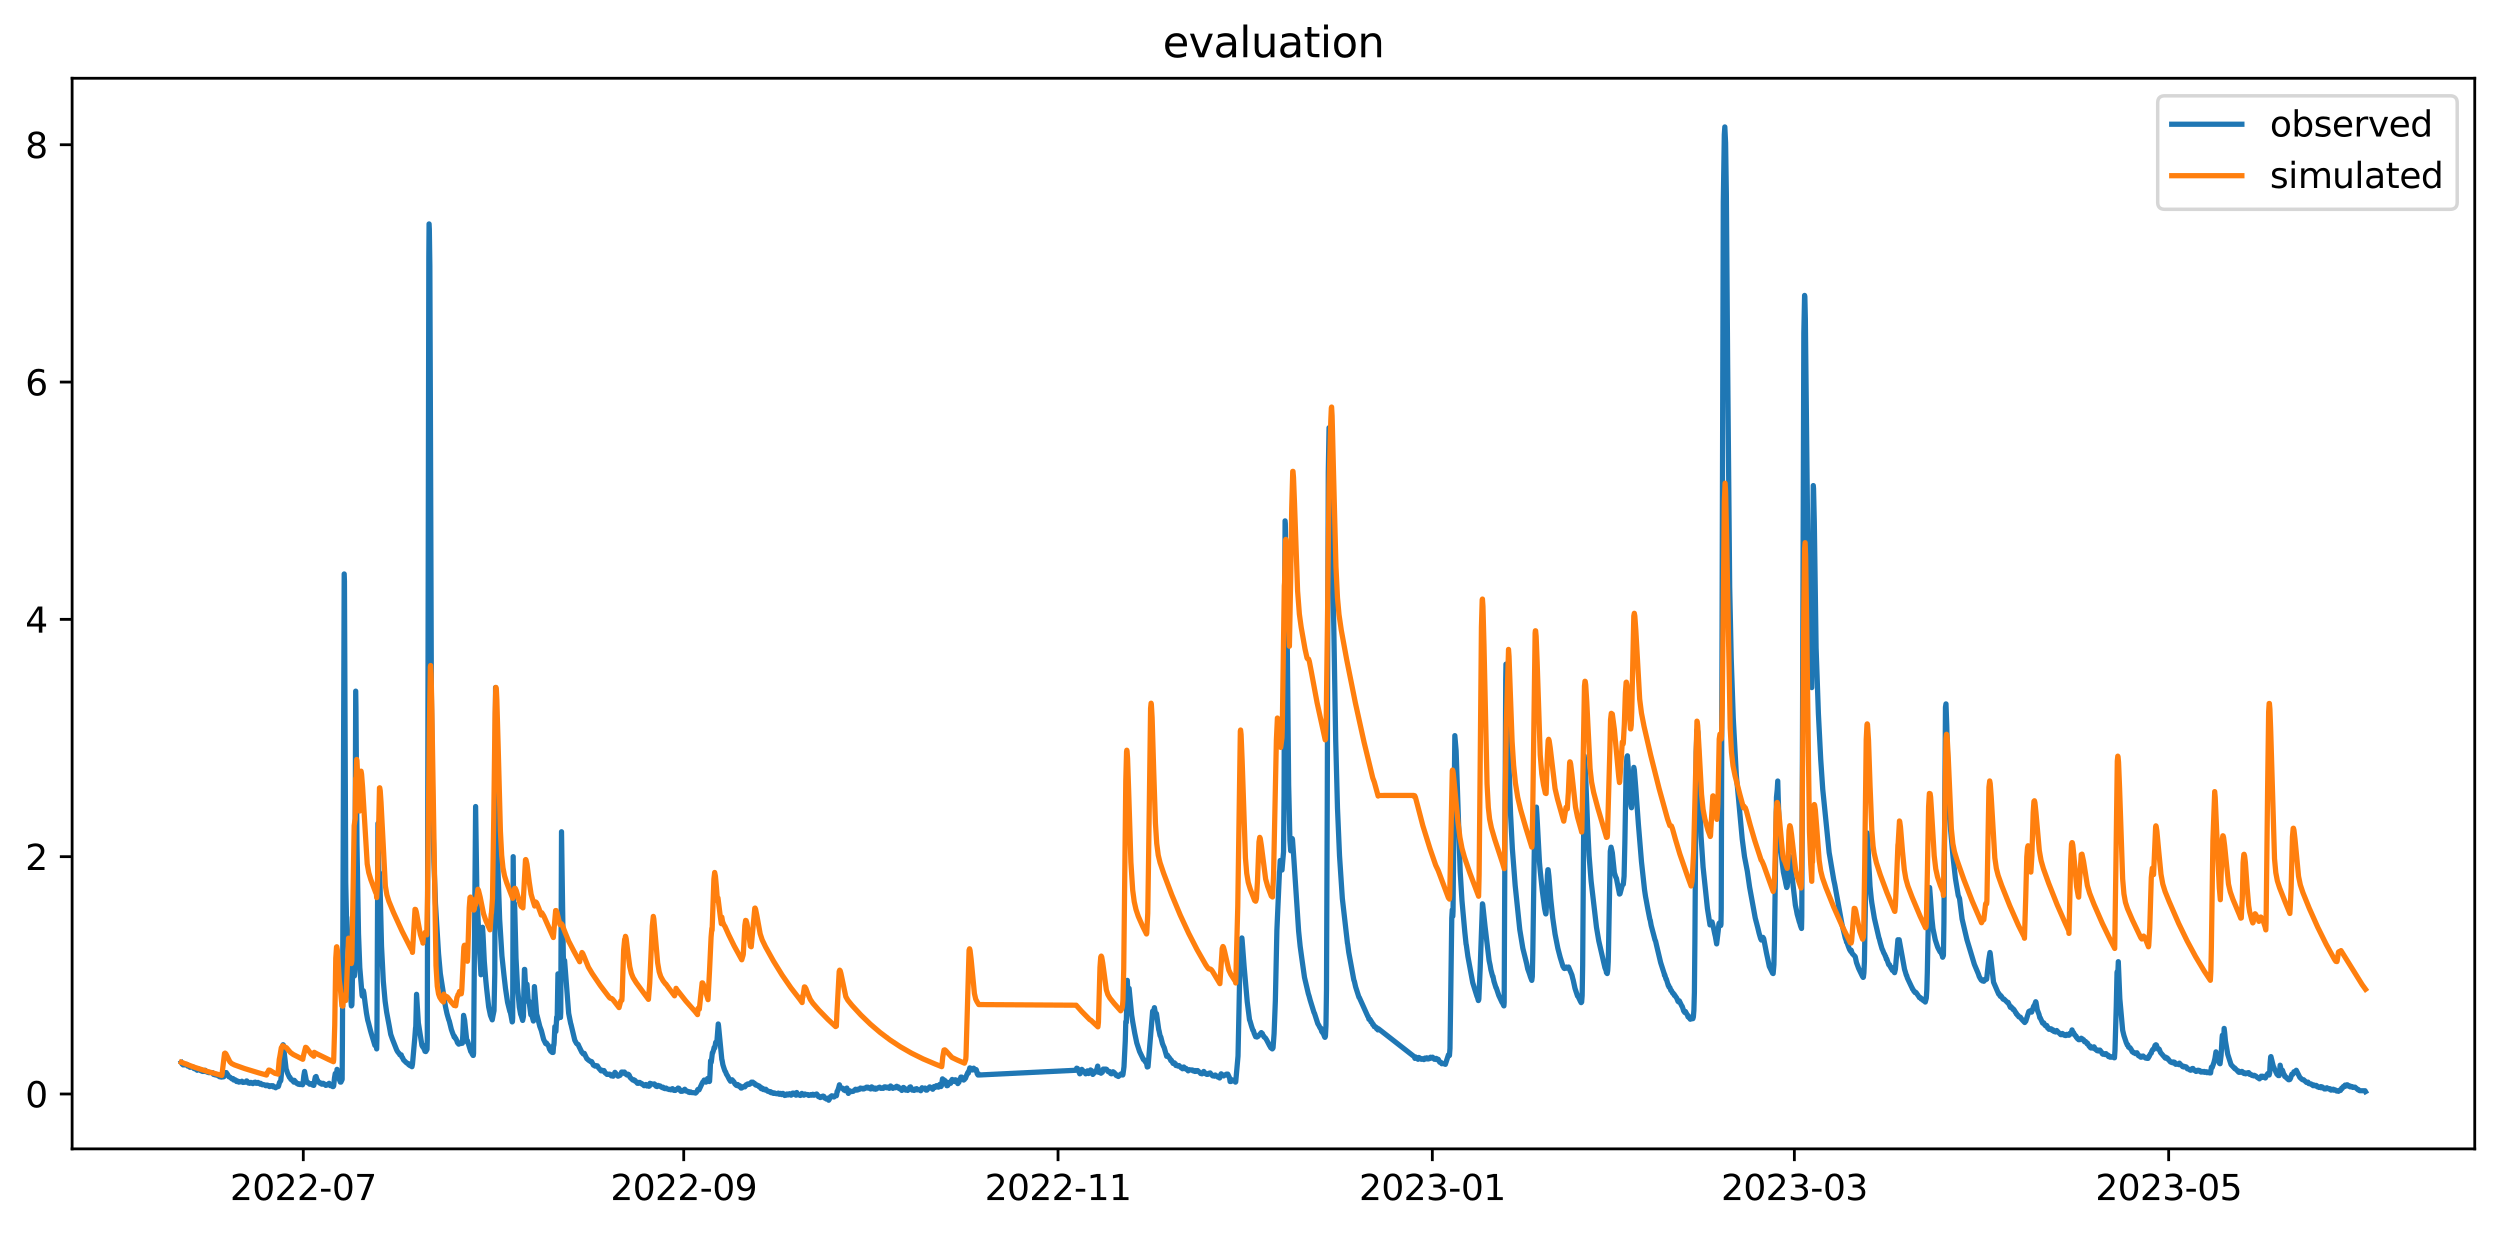 <?xml version="1.0" encoding="utf-8" standalone="no"?>
<!DOCTYPE svg PUBLIC "-//W3C//DTD SVG 1.1//EN"
  "http://www.w3.org/Graphics/SVG/1.1/DTD/svg11.dtd">
<svg xmlns:xlink="http://www.w3.org/1999/xlink" width="712.773pt" height="351.436pt" viewBox="0 0 712.773 351.436" xmlns="http://www.w3.org/2000/svg" version="1.1">
 <defs>
  <style type="text/css">*{stroke-linejoin: round; stroke-linecap: butt}</style>
 </defs>
 <g id="figure_1">
  <g id="patch_1">
   <path d="M 0 351.436 
L 712.773 351.436 
L 712.773 0 
L 0 0 
z
" style="fill: #ffffff"/>
  </g>
  <g id="axes_1">
   <g id="patch_2">
    <path d="M 20.562 327.558 
L 705.572 327.558 
L 705.572 22.318 
L 20.562 22.318 
z
" style="fill: #ffffff"/>
   </g>
   <g id="matplotlib.axis_1">
    <g id="xtick_1">
     <g id="line2d_1">
      <defs>
       <path id="mc2e6355c19" d="M 0 0 
L 0 3.5 
" style="stroke: #000000; stroke-width: 0.8"/>
      </defs>
      <g>
       <use xlink:href="#mc2e6355c19" x="86.47" y="327.558" style="stroke: #000000; stroke-width: 0.8"/>
      </g>
     </g>
     <g id="text_1">
      <!-- 2022-07 -->
      <g transform="translate(65.579 342.157) scale(0.1 -0.1)">
       <defs>
        <path id="DejaVuSans-32" d="M 1228 531 
L 3431 531 
L 3431 0 
L 469 0 
L 469 531 
Q 828 903 1448 1529 
Q 2069 2156 2228 2338 
Q 2531 2678 2651 2914 
Q 2772 3150 2772 3378 
Q 2772 3750 2511 3984 
Q 2250 4219 1831 4219 
Q 1534 4219 1204 4116 
Q 875 4013 500 3803 
L 500 4441 
Q 881 4594 1212 4672 
Q 1544 4750 1819 4750 
Q 2544 4750 2975 4387 
Q 3406 4025 3406 3419 
Q 3406 3131 3298 2873 
Q 3191 2616 2906 2266 
Q 2828 2175 2409 1742 
Q 1991 1309 1228 531 
z
" transform="scale(0.016)"/>
        <path id="DejaVuSans-30" d="M 2034 4250 
Q 1547 4250 1301 3770 
Q 1056 3291 1056 2328 
Q 1056 1369 1301 889 
Q 1547 409 2034 409 
Q 2525 409 2770 889 
Q 3016 1369 3016 2328 
Q 3016 3291 2770 3770 
Q 2525 4250 2034 4250 
z
M 2034 4750 
Q 2819 4750 3233 4129 
Q 3647 3509 3647 2328 
Q 3647 1150 3233 529 
Q 2819 -91 2034 -91 
Q 1250 -91 836 529 
Q 422 1150 422 2328 
Q 422 3509 836 4129 
Q 1250 4750 2034 4750 
z
" transform="scale(0.016)"/>
        <path id="DejaVuSans-2d" d="M 313 2009 
L 1997 2009 
L 1997 1497 
L 313 1497 
L 313 2009 
z
" transform="scale(0.016)"/>
        <path id="DejaVuSans-37" d="M 525 4666 
L 3525 4666 
L 3525 4397 
L 1831 0 
L 1172 0 
L 2766 4134 
L 525 4134 
L 525 4666 
z
" transform="scale(0.016)"/>
       </defs>
       <use xlink:href="#DejaVuSans-32"/>
       <use xlink:href="#DejaVuSans-30" x="63.623"/>
       <use xlink:href="#DejaVuSans-32" x="127.246"/>
       <use xlink:href="#DejaVuSans-32" x="190.869"/>
       <use xlink:href="#DejaVuSans-2d" x="254.492"/>
       <use xlink:href="#DejaVuSans-30" x="290.576"/>
       <use xlink:href="#DejaVuSans-37" x="354.199"/>
      </g>
     </g>
    </g>
    <g id="xtick_2">
     <g id="line2d_2">
      <g>
       <use xlink:href="#mc2e6355c19" x="194.937" y="327.558" style="stroke: #000000; stroke-width: 0.8"/>
      </g>
     </g>
     <g id="text_2">
      <!-- 2022-09 -->
      <g transform="translate(174.045 342.157) scale(0.1 -0.1)">
       <defs>
        <path id="DejaVuSans-39" d="M 703 97 
L 703 672 
Q 941 559 1184 500 
Q 1428 441 1663 441 
Q 2288 441 2617 861 
Q 2947 1281 2994 2138 
Q 2813 1869 2534 1725 
Q 2256 1581 1919 1581 
Q 1219 1581 811 2004 
Q 403 2428 403 3163 
Q 403 3881 828 4315 
Q 1253 4750 1959 4750 
Q 2769 4750 3195 4129 
Q 3622 3509 3622 2328 
Q 3622 1225 3098 567 
Q 2575 -91 1691 -91 
Q 1453 -91 1209 -44 
Q 966 3 703 97 
z
M 1959 2075 
Q 2384 2075 2632 2365 
Q 2881 2656 2881 3163 
Q 2881 3666 2632 3958 
Q 2384 4250 1959 4250 
Q 1534 4250 1286 3958 
Q 1038 3666 1038 3163 
Q 1038 2656 1286 2365 
Q 1534 2075 1959 2075 
z
" transform="scale(0.016)"/>
       </defs>
       <use xlink:href="#DejaVuSans-32"/>
       <use xlink:href="#DejaVuSans-30" x="63.623"/>
       <use xlink:href="#DejaVuSans-32" x="127.246"/>
       <use xlink:href="#DejaVuSans-32" x="190.869"/>
       <use xlink:href="#DejaVuSans-2d" x="254.492"/>
       <use xlink:href="#DejaVuSans-30" x="290.576"/>
       <use xlink:href="#DejaVuSans-39" x="354.199"/>
      </g>
     </g>
    </g>
    <g id="xtick_3">
     <g id="line2d_3">
      <g>
       <use xlink:href="#mc2e6355c19" x="301.654" y="327.558" style="stroke: #000000; stroke-width: 0.8"/>
      </g>
     </g>
     <g id="text_3">
      <!-- 2022-11 -->
      <g transform="translate(280.763 342.157) scale(0.1 -0.1)">
       <defs>
        <path id="DejaVuSans-31" d="M 794 531 
L 1825 531 
L 1825 4091 
L 703 3866 
L 703 4441 
L 1819 4666 
L 2450 4666 
L 2450 531 
L 3481 531 
L 3481 0 
L 794 0 
L 794 531 
z
" transform="scale(0.016)"/>
       </defs>
       <use xlink:href="#DejaVuSans-32"/>
       <use xlink:href="#DejaVuSans-30" x="63.623"/>
       <use xlink:href="#DejaVuSans-32" x="127.246"/>
       <use xlink:href="#DejaVuSans-32" x="190.869"/>
       <use xlink:href="#DejaVuSans-2d" x="254.492"/>
       <use xlink:href="#DejaVuSans-31" x="290.576"/>
       <use xlink:href="#DejaVuSans-31" x="354.199"/>
      </g>
     </g>
    </g>
    <g id="xtick_4">
     <g id="line2d_4">
      <g>
       <use xlink:href="#mc2e6355c19" x="408.371" y="327.558" style="stroke: #000000; stroke-width: 0.8"/>
      </g>
     </g>
     <g id="text_4">
      <!-- 2023-01 -->
      <g transform="translate(387.48 342.157) scale(0.1 -0.1)">
       <defs>
        <path id="DejaVuSans-33" d="M 2597 2516 
Q 3050 2419 3304 2112 
Q 3559 1806 3559 1356 
Q 3559 666 3084 287 
Q 2609 -91 1734 -91 
Q 1441 -91 1130 -33 
Q 819 25 488 141 
L 488 750 
Q 750 597 1062 519 
Q 1375 441 1716 441 
Q 2309 441 2620 675 
Q 2931 909 2931 1356 
Q 2931 1769 2642 2001 
Q 2353 2234 1838 2234 
L 1294 2234 
L 1294 2753 
L 1863 2753 
Q 2328 2753 2575 2939 
Q 2822 3125 2822 3475 
Q 2822 3834 2567 4026 
Q 2313 4219 1838 4219 
Q 1578 4219 1281 4162 
Q 984 4106 628 3988 
L 628 4550 
Q 988 4650 1302 4700 
Q 1616 4750 1894 4750 
Q 2613 4750 3031 4423 
Q 3450 4097 3450 3541 
Q 3450 3153 3228 2886 
Q 3006 2619 2597 2516 
z
" transform="scale(0.016)"/>
       </defs>
       <use xlink:href="#DejaVuSans-32"/>
       <use xlink:href="#DejaVuSans-30" x="63.623"/>
       <use xlink:href="#DejaVuSans-32" x="127.246"/>
       <use xlink:href="#DejaVuSans-33" x="190.869"/>
       <use xlink:href="#DejaVuSans-2d" x="254.492"/>
       <use xlink:href="#DejaVuSans-30" x="290.576"/>
       <use xlink:href="#DejaVuSans-31" x="354.199"/>
      </g>
     </g>
    </g>
    <g id="xtick_5">
     <g id="line2d_5">
      <g>
       <use xlink:href="#mc2e6355c19" x="511.59" y="327.558" style="stroke: #000000; stroke-width: 0.8"/>
      </g>
     </g>
     <g id="text_5">
      <!-- 2023-03 -->
      <g transform="translate(490.698 342.157) scale(0.1 -0.1)">
       <use xlink:href="#DejaVuSans-32"/>
       <use xlink:href="#DejaVuSans-30" x="63.623"/>
       <use xlink:href="#DejaVuSans-32" x="127.246"/>
       <use xlink:href="#DejaVuSans-33" x="190.869"/>
       <use xlink:href="#DejaVuSans-2d" x="254.492"/>
       <use xlink:href="#DejaVuSans-30" x="290.576"/>
       <use xlink:href="#DejaVuSans-33" x="354.199"/>
      </g>
     </g>
    </g>
    <g id="xtick_6">
     <g id="line2d_6">
      <g>
       <use xlink:href="#mc2e6355c19" x="618.307" y="327.558" style="stroke: #000000; stroke-width: 0.8"/>
      </g>
     </g>
     <g id="text_6">
      <!-- 2023-05 -->
      <g transform="translate(597.416 342.157) scale(0.1 -0.1)">
       <defs>
        <path id="DejaVuSans-35" d="M 691 4666 
L 3169 4666 
L 3169 4134 
L 1269 4134 
L 1269 2991 
Q 1406 3038 1543 3061 
Q 1681 3084 1819 3084 
Q 2600 3084 3056 2656 
Q 3513 2228 3513 1497 
Q 3513 744 3044 326 
Q 2575 -91 1722 -91 
Q 1428 -91 1123 -41 
Q 819 9 494 109 
L 494 744 
Q 775 591 1075 516 
Q 1375 441 1709 441 
Q 2250 441 2565 725 
Q 2881 1009 2881 1497 
Q 2881 1984 2565 2268 
Q 2250 2553 1709 2553 
Q 1456 2553 1204 2497 
Q 953 2441 691 2322 
L 691 4666 
z
" transform="scale(0.016)"/>
       </defs>
       <use xlink:href="#DejaVuSans-32"/>
       <use xlink:href="#DejaVuSans-30" x="63.623"/>
       <use xlink:href="#DejaVuSans-32" x="127.246"/>
       <use xlink:href="#DejaVuSans-33" x="190.869"/>
       <use xlink:href="#DejaVuSans-2d" x="254.492"/>
       <use xlink:href="#DejaVuSans-30" x="290.576"/>
       <use xlink:href="#DejaVuSans-35" x="354.199"/>
      </g>
     </g>
    </g>
   </g>
   <g id="matplotlib.axis_2">
    <g id="ytick_1">
     <g id="line2d_7">
      <defs>
       <path id="m7653e150f8" d="M 0 0 
L -3.5 0 
" style="stroke: #000000; stroke-width: 0.8"/>
      </defs>
      <g>
       <use xlink:href="#m7653e150f8" x="20.562" y="311.908" style="stroke: #000000; stroke-width: 0.8"/>
      </g>
     </g>
     <g id="text_7">
      <!-- 0 -->
      <g transform="translate(7.2 315.707) scale(0.1 -0.1)">
       <use xlink:href="#DejaVuSans-30"/>
      </g>
     </g>
    </g>
    <g id="ytick_2">
     <g id="line2d_8">
      <g>
       <use xlink:href="#m7653e150f8" x="20.562" y="244.247" style="stroke: #000000; stroke-width: 0.8"/>
      </g>
     </g>
     <g id="text_8">
      <!-- 2 -->
      <g transform="translate(7.2 248.047) scale(0.1 -0.1)">
       <use xlink:href="#DejaVuSans-32"/>
      </g>
     </g>
    </g>
    <g id="ytick_3">
     <g id="line2d_9">
      <g>
       <use xlink:href="#m7653e150f8" x="20.562" y="176.587" style="stroke: #000000; stroke-width: 0.8"/>
      </g>
     </g>
     <g id="text_9">
      <!-- 4 -->
      <g transform="translate(7.2 180.387) scale(0.1 -0.1)">
       <defs>
        <path id="DejaVuSans-34" d="M 2419 4116 
L 825 1625 
L 2419 1625 
L 2419 4116 
z
M 2253 4666 
L 3047 4666 
L 3047 1625 
L 3713 1625 
L 3713 1100 
L 3047 1100 
L 3047 0 
L 2419 0 
L 2419 1100 
L 313 1100 
L 313 1709 
L 2253 4666 
z
" transform="scale(0.016)"/>
       </defs>
       <use xlink:href="#DejaVuSans-34"/>
      </g>
     </g>
    </g>
    <g id="ytick_4">
     <g id="line2d_10">
      <g>
       <use xlink:href="#m7653e150f8" x="20.562" y="108.927" style="stroke: #000000; stroke-width: 0.8"/>
      </g>
     </g>
     <g id="text_10">
      <!-- 6 -->
      <g transform="translate(7.2 112.726) scale(0.1 -0.1)">
       <defs>
        <path id="DejaVuSans-36" d="M 2113 2584 
Q 1688 2584 1439 2293 
Q 1191 2003 1191 1497 
Q 1191 994 1439 701 
Q 1688 409 2113 409 
Q 2538 409 2786 701 
Q 3034 994 3034 1497 
Q 3034 2003 2786 2293 
Q 2538 2584 2113 2584 
z
M 3366 4563 
L 3366 3988 
Q 3128 4100 2886 4159 
Q 2644 4219 2406 4219 
Q 1781 4219 1451 3797 
Q 1122 3375 1075 2522 
Q 1259 2794 1537 2939 
Q 1816 3084 2150 3084 
Q 2853 3084 3261 2657 
Q 3669 2231 3669 1497 
Q 3669 778 3244 343 
Q 2819 -91 2113 -91 
Q 1303 -91 875 529 
Q 447 1150 447 2328 
Q 447 3434 972 4092 
Q 1497 4750 2381 4750 
Q 2619 4750 2861 4703 
Q 3103 4656 3366 4563 
z
" transform="scale(0.016)"/>
       </defs>
       <use xlink:href="#DejaVuSans-36"/>
      </g>
     </g>
    </g>
    <g id="ytick_5">
     <g id="line2d_11">
      <g>
       <use xlink:href="#m7653e150f8" x="20.562" y="41.267" style="stroke: #000000; stroke-width: 0.8"/>
      </g>
     </g>
     <g id="text_11">
      <!-- 8 -->
      <g transform="translate(7.2 45.066) scale(0.1 -0.1)">
       <defs>
        <path id="DejaVuSans-38" d="M 2034 2216 
Q 1584 2216 1326 1975 
Q 1069 1734 1069 1313 
Q 1069 891 1326 650 
Q 1584 409 2034 409 
Q 2484 409 2743 651 
Q 3003 894 3003 1313 
Q 3003 1734 2745 1975 
Q 2488 2216 2034 2216 
z
M 1403 2484 
Q 997 2584 770 2862 
Q 544 3141 544 3541 
Q 544 4100 942 4425 
Q 1341 4750 2034 4750 
Q 2731 4750 3128 4425 
Q 3525 4100 3525 3541 
Q 3525 3141 3298 2862 
Q 3072 2584 2669 2484 
Q 3125 2378 3379 2068 
Q 3634 1759 3634 1313 
Q 3634 634 3220 271 
Q 2806 -91 2034 -91 
Q 1263 -91 848 271 
Q 434 634 434 1313 
Q 434 1759 690 2068 
Q 947 2378 1403 2484 
z
M 1172 3481 
Q 1172 3119 1398 2916 
Q 1625 2713 2034 2713 
Q 2441 2713 2670 2916 
Q 2900 3119 2900 3481 
Q 2900 3844 2670 4047 
Q 2441 4250 2034 4250 
Q 1625 4250 1398 4047 
Q 1172 3844 1172 3481 
z
" transform="scale(0.016)"/>
       </defs>
       <use xlink:href="#DejaVuSans-38"/>
      </g>
     </g>
    </g>
   </g>
   <g id="line2d_12">
    <path d="M 51.699 302.943 
L 51.918 303.365 
L 52.064 303.45 
L 52.21 303.619 
L 52.428 303.535 
L 52.647 303.619 
L 53.011 303.535 
L 53.23 303.45 
L 53.522 303.957 
L 53.667 303.873 
L 54.178 304.296 
L 54.615 304.211 
L 54.761 304.127 
L 54.98 304.296 
L 55.052 304.211 
L 55.271 304.634 
L 55.344 304.549 
L 55.49 304.719 
L 55.854 304.803 
L 56 304.972 
L 56.073 304.803 
L 56.146 304.888 
L 56.219 305.141 
L 56.437 304.803 
L 56.51 304.972 
L 56.583 304.888 
L 56.656 304.803 
L 56.729 304.888 
L 57.021 304.972 
L 57.166 305.226 
L 57.239 305.141 
L 57.312 305.226 
L 57.531 305.395 
L 57.604 305.141 
L 57.75 305.48 
L 57.895 305.226 
L 57.968 305.395 
L 58.041 305.226 
L 58.114 305.48 
L 58.187 305.395 
L 58.26 305.311 
L 58.333 305.48 
L 58.478 305.141 
L 58.697 305.48 
L 58.843 305.48 
L 58.989 305.649 
L 59.28 305.734 
L 59.499 305.818 
L 59.572 305.734 
L 59.645 305.818 
L 60.592 305.818 
L 60.884 306.326 
L 61.248 306.41 
L 61.467 306.495 
L 61.54 306.495 
L 61.613 306.326 
L 61.686 306.41 
L 61.977 306.579 
L 62.05 306.495 
L 62.123 306.579 
L 62.196 306.748 
L 62.269 306.664 
L 62.415 306.664 
L 62.633 307.002 
L 62.706 306.833 
L 62.779 306.918 
L 63.071 307.087 
L 63.8 307.002 
L 64.164 305.818 
L 64.529 305.818 
L 64.747 306.326 
L 64.82 306.241 
L 65.258 307.002 
L 65.549 307.087 
L 66.132 307.594 
L 66.424 307.51 
L 66.643 307.932 
L 66.788 307.763 
L 66.861 307.932 
L 66.934 307.848 
L 67.007 307.848 
L 67.08 308.017 
L 67.153 307.932 
L 67.299 308.017 
L 67.444 308.355 
L 67.517 308.186 
L 67.59 308.355 
L 67.663 308.186 
L 67.736 308.271 
L 68.101 308.524 
L 68.173 308.355 
L 68.246 308.44 
L 68.902 308.44 
L 68.975 308.271 
L 69.048 308.355 
L 69.267 308.609 
L 70.069 308.524 
L 70.287 308.186 
L 70.36 308.186 
L 70.579 308.44 
L 70.725 308.524 
L 70.798 308.778 
L 70.871 308.694 
L 71.162 308.863 
L 71.454 308.778 
L 71.527 308.609 
L 71.599 308.694 
L 71.891 308.863 
L 72.11 308.947 
L 72.183 308.694 
L 72.256 308.778 
L 72.401 308.609 
L 72.547 308.778 
L 72.766 308.524 
L 72.912 308.609 
L 73.057 308.863 
L 73.203 308.778 
L 73.422 308.863 
L 73.568 308.609 
L 73.713 308.863 
L 73.932 308.947 
L 74.151 308.863 
L 74.224 309.117 
L 74.297 308.863 
L 74.515 309.117 
L 74.734 309.117 
L 74.807 309.286 
L 74.88 309.201 
L 75.39 309.286 
L 75.754 309.539 
L 75.827 309.37 
L 75.9 309.539 
L 76.046 309.37 
L 76.119 309.455 
L 76.192 309.37 
L 76.483 309.455 
L 76.702 309.709 
L 76.775 309.539 
L 76.848 309.793 
L 76.921 309.539 
L 77.067 309.709 
L 77.139 309.624 
L 77.212 309.709 
L 77.285 309.709 
L 77.358 309.539 
L 77.431 309.624 
L 77.504 309.539 
L 77.65 309.709 
L 77.795 309.539 
L 77.941 309.878 
L 78.306 309.878 
L 78.452 310.047 
L 78.524 309.962 
L 78.597 310.131 
L 78.816 309.878 
L 79.326 309.793 
L 79.399 309.709 
L 79.691 308.609 
L 80.055 308.102 
L 80.201 306.579 
L 80.42 302.181 
L 80.493 302.012 
L 80.565 301.505 
L 80.711 297.868 
L 80.784 297.953 
L 81.586 304.888 
L 81.659 304.972 
L 81.95 305.903 
L 82.534 307.171 
L 82.607 307.087 
L 82.679 307.171 
L 82.898 307.679 
L 83.19 307.932 
L 83.263 307.848 
L 83.554 308.271 
L 83.7 308.355 
L 83.773 308.524 
L 83.919 308.017 
L 84.137 308.524 
L 84.21 308.355 
L 84.429 308.694 
L 84.502 308.694 
L 84.575 308.863 
L 84.648 308.778 
L 85.012 309.117 
L 85.085 308.947 
L 85.158 309.117 
L 85.231 309.032 
L 85.304 309.032 
L 85.377 309.201 
L 85.522 309.032 
L 85.668 309.117 
L 85.741 309.201 
L 85.887 309.032 
L 85.96 309.201 
L 86.033 308.947 
L 86.251 309.286 
L 86.397 308.947 
L 86.616 306.748 
L 86.834 305.48 
L 86.98 306.241 
L 87.345 308.102 
L 87.563 308.609 
L 87.709 308.524 
L 87.855 308.778 
L 88.146 308.863 
L 88.292 309.117 
L 88.657 309.032 
L 88.73 308.947 
L 88.875 309.201 
L 89.167 309.37 
L 89.459 309.455 
L 89.531 309.201 
L 89.75 307.763 
L 89.896 307.087 
L 89.969 307.087 
L 90.115 306.918 
L 90.479 308.186 
L 90.552 308.017 
L 90.698 308.44 
L 90.989 308.609 
L 91.062 308.609 
L 91.135 308.778 
L 91.208 308.694 
L 91.281 308.694 
L 91.5 308.947 
L 91.573 309.032 
L 91.645 308.863 
L 91.791 309.117 
L 91.864 308.863 
L 91.937 308.947 
L 92.156 308.863 
L 92.301 309.117 
L 92.447 309.032 
L 92.885 309.455 
L 93.03 309.201 
L 93.103 309.286 
L 93.176 309.37 
L 93.249 309.201 
L 93.322 309.286 
L 93.686 309.032 
L 93.759 309.117 
L 93.832 308.863 
L 94.197 309.539 
L 94.27 309.455 
L 94.343 309.539 
L 94.707 309.539 
L 94.853 309.793 
L 94.926 309.624 
L 94.999 309.793 
L 95.071 309.709 
L 95.144 309.539 
L 95.363 307.34 
L 95.582 306.072 
L 95.873 307.256 
L 96.092 304.888 
L 96.165 305.141 
L 96.602 307.425 
L 96.748 307.763 
L 97.04 308.524 
L 97.185 308.524 
L 97.55 307.763 
L 97.623 297.107 
L 97.914 223.273 
L 98.133 163.647 
L 98.206 165.762 
L 98.57 251.605 
L 98.789 261.67 
L 98.862 261.501 
L 99.008 264.461 
L 99.664 280.361 
L 100.174 286.789 
L 100.247 286.704 
L 100.32 286.535 
L 100.393 284.421 
L 100.611 270.297 
L 100.903 275.963 
L 101.049 278.247 
L 101.122 277.063 
L 101.34 216.93 
L 101.413 197.055 
L 101.486 201.791 
L 101.778 240.695 
L 102.215 266.237 
L 102.58 275.879 
L 103.236 283.744 
L 103.309 283.998 
L 103.381 283.913 
L 103.6 282.475 
L 103.746 283.152 
L 104.11 286.112 
L 104.475 288.818 
L 104.839 290.848 
L 105.058 291.609 
L 105.641 293.893 
L 105.86 294.654 
L 106.88 298.037 
L 106.953 298.037 
L 107.245 298.46 
L 107.318 298.545 
L 107.391 299.052 
L 107.463 296.092 
L 107.755 234.775 
L 107.828 238.243 
L 108.12 255.496 
L 108.265 248.899 
L 108.776 269.789 
L 109.286 279.769 
L 109.796 285.435 
L 110.233 288.565 
L 110.962 292.455 
L 111.4 294.908 
L 111.91 296.346 
L 113.076 299.306 
L 113.295 299.729 
L 113.587 300.152 
L 113.732 300.236 
L 114.024 300.744 
L 114.388 300.744 
L 114.607 301.42 
L 114.753 301.505 
L 115.045 302.181 
L 115.992 303.112 
L 116.357 303.196 
L 116.502 303.535 
L 116.575 303.535 
L 116.721 303.704 
L 116.867 303.788 
L 117.013 303.873 
L 117.086 303.788 
L 117.158 303.873 
L 117.231 303.957 
L 117.304 303.873 
L 117.377 303.873 
L 117.45 304.127 
L 117.596 303.45 
L 118.252 296.007 
L 118.471 293.132 
L 118.543 292.709 
L 118.762 283.49 
L 119.272 291.609 
L 120.293 298.037 
L 120.512 298.46 
L 120.657 298.037 
L 120.876 299.052 
L 120.949 299.052 
L 121.168 299.729 
L 121.386 299.813 
L 121.751 299.221 
L 121.824 296.43 
L 122.261 73.152 
L 122.334 63.849 
L 122.407 65.371 
L 122.553 75.858 
L 122.698 113.579 
L 122.99 197.816 
L 123.354 230.546 
L 123.719 245.77 
L 124.156 257.695 
L 125.031 271.903 
L 125.541 277.57 
L 126.999 286.958 
L 127.437 288.988 
L 127.582 289.495 
L 127.947 290.764 
L 128.093 291.102 
L 128.676 293.47 
L 128.967 294.316 
L 129.259 295.077 
L 129.332 295.162 
L 129.478 295.669 
L 129.55 295.415 
L 129.842 296.092 
L 129.915 296.007 
L 130.134 296.515 
L 130.207 296.599 
L 130.425 297.276 
L 130.79 297.699 
L 130.935 297.361 
L 131.008 297.445 
L 131.081 297.361 
L 131.3 297.361 
L 131.373 297.53 
L 131.446 297.445 
L 131.81 297.445 
L 131.956 294.908 
L 132.175 289.495 
L 132.466 290.848 
L 133.049 296.43 
L 133.195 297.107 
L 133.268 296.684 
L 134.216 299.813 
L 134.289 299.729 
L 134.507 300.236 
L 134.653 300.574 
L 134.726 300.49 
L 134.872 300.913 
L 134.945 300.913 
L 135.018 300.321 
L 135.601 229.954 
L 135.965 255.073 
L 136.184 259.386 
L 136.621 269.451 
L 137.131 277.908 
L 137.277 273.003 
L 137.496 264.545 
L 137.569 264.376 
L 137.715 266.575 
L 138.079 274.102 
L 138.516 279.6 
L 138.735 281.799 
L 139.318 287.042 
L 139.829 289.495 
L 140.339 290.764 
L 140.558 289.58 
L 140.849 288.142 
L 141.068 277.485 
L 141.286 196.04 
L 141.359 199.676 
L 141.651 226.91 
L 142.015 249.068 
L 142.453 262.093 
L 143.109 272.58 
L 143.692 278.077 
L 144.129 281.883 
L 144.712 285.774 
L 145.369 288.396 
L 145.514 288.649 
L 145.733 289.749 
L 146.025 291.356 
L 146.097 291.271 
L 146.17 290.172 
L 146.316 244.247 
L 146.389 252.79 
L 146.535 265.222 
L 146.681 257.61 
L 146.754 258.963 
L 147.118 273.172 
L 147.555 281.545 
L 148.066 287.127 
L 148.43 289.157 
L 148.576 289.495 
L 149.013 290.933 
L 149.232 289.833 
L 149.378 281.799 
L 149.524 276.386 
L 149.596 276.386 
L 150.034 284.759 
L 150.252 280.615 
L 150.325 281.63 
L 150.617 285.605 
L 150.69 285.689 
L 150.763 285.351 
L 150.836 285.435 
L 151.346 289.326 
L 151.419 289.241 
L 151.565 289.157 
L 152.075 291.102 
L 152.148 290.003 
L 152.366 281.291 
L 153.022 289.326 
L 153.095 289.411 
L 153.897 292.624 
L 154.335 293.808 
L 154.991 296.346 
L 155.574 297.53 
L 155.792 297.361 
L 155.865 297.699 
L 155.938 297.614 
L 156.376 298.122 
L 156.667 299.137 
L 156.74 299.137 
L 156.959 299.644 
L 157.469 300.067 
L 157.542 299.982 
L 157.615 300.067 
L 157.688 300.067 
L 157.833 297.953 
L 157.906 298.037 
L 157.979 297.361 
L 158.198 292.709 
L 158.417 294.147 
L 158.49 294.062 
L 158.708 290.003 
L 158.854 290.679 
L 159.073 277.655 
L 159.583 288.142 
L 159.802 290.087 
L 159.875 288.48 
L 160.093 237.143 
L 160.603 272.411 
L 160.749 276.386 
L 160.822 276.048 
L 160.968 273.849 
L 162.134 288.903 
L 162.717 291.863 
L 162.79 292.032 
L 163.009 292.963 
L 163.884 296.599 
L 164.394 297.53 
L 164.758 297.783 
L 164.831 297.783 
L 165.123 298.46 
L 165.925 300.067 
L 165.998 300.067 
L 166.289 300.49 
L 166.581 300.321 
L 167.31 301.843 
L 167.383 301.843 
L 167.601 302.097 
L 168.039 302.435 
L 168.257 302.52 
L 168.403 302.689 
L 168.476 302.604 
L 168.695 302.689 
L 169.205 303.704 
L 169.278 303.619 
L 169.351 303.704 
L 169.497 303.788 
L 169.642 303.957 
L 169.715 303.788 
L 169.788 303.957 
L 169.861 303.788 
L 169.934 303.873 
L 170.298 303.873 
L 170.663 304.465 
L 171.392 305.311 
L 171.465 305.141 
L 171.538 305.226 
L 171.611 305.311 
L 171.683 305.141 
L 171.756 305.226 
L 172.048 305.311 
L 172.121 305.48 
L 172.194 305.226 
L 172.558 305.903 
L 172.704 305.987 
L 173.068 306.326 
L 173.287 306.241 
L 173.433 306.326 
L 173.652 306.241 
L 173.724 306.326 
L 173.797 306.241 
L 174.016 306.326 
L 174.308 306.748 
L 174.453 306.495 
L 174.745 306.579 
L 174.818 306.833 
L 174.891 306.579 
L 174.964 306.664 
L 175.328 305.734 
L 175.401 305.818 
L 176.203 306.833 
L 176.276 306.664 
L 176.349 306.579 
L 176.422 306.748 
L 176.494 306.664 
L 176.786 306.579 
L 177.005 306.156 
L 177.223 305.649 
L 177.296 305.818 
L 177.369 305.649 
L 177.442 305.818 
L 177.588 305.649 
L 177.734 305.903 
L 177.807 305.987 
L 178.025 305.649 
L 178.39 306.241 
L 178.681 306.241 
L 178.754 306.495 
L 178.827 306.326 
L 178.9 306.495 
L 178.973 306.241 
L 179.119 306.495 
L 179.192 306.326 
L 179.264 306.41 
L 179.41 306.579 
L 179.629 307.171 
L 180.431 307.932 
L 180.504 307.848 
L 180.649 308.017 
L 180.722 307.848 
L 180.941 308.102 
L 181.014 308.017 
L 181.087 308.271 
L 181.16 308.186 
L 181.743 308.863 
L 181.816 308.778 
L 181.962 308.863 
L 182.034 308.609 
L 182.107 308.863 
L 182.18 308.778 
L 182.326 308.694 
L 182.399 308.609 
L 182.545 308.778 
L 182.836 308.863 
L 183.055 309.117 
L 183.128 309.032 
L 183.346 309.286 
L 183.492 309.37 
L 183.638 309.539 
L 183.93 309.286 
L 184.075 309.455 
L 184.148 309.201 
L 184.294 309.455 
L 184.367 309.37 
L 184.44 309.624 
L 184.513 309.455 
L 184.586 309.539 
L 184.731 309.286 
L 184.804 309.455 
L 185.023 309.709 
L 185.096 309.624 
L 185.169 309.624 
L 185.242 309.455 
L 185.315 308.863 
L 185.388 309.117 
L 185.533 309.032 
L 185.606 308.947 
L 185.679 309.032 
L 186.408 309.117 
L 186.481 309.201 
L 186.554 309.032 
L 186.627 309.117 
L 186.7 309.37 
L 186.773 309.201 
L 187.064 309.709 
L 187.21 309.624 
L 187.356 309.793 
L 187.501 309.539 
L 187.574 309.624 
L 187.647 309.455 
L 187.72 309.539 
L 188.23 309.624 
L 188.449 309.878 
L 188.595 309.962 
L 188.886 310.131 
L 188.959 310.131 
L 189.032 309.962 
L 189.178 310.131 
L 189.251 310.131 
L 189.324 310.301 
L 189.397 310.216 
L 189.615 310.385 
L 189.907 310.216 
L 190.271 310.47 
L 190.563 310.554 
L 190.782 310.639 
L 191 310.554 
L 191.292 310.723 
L 191.438 310.554 
L 191.511 310.639 
L 191.584 310.554 
L 191.729 310.385 
L 192.021 310.808 
L 192.24 310.893 
L 192.385 310.723 
L 192.458 310.808 
L 192.531 310.893 
L 192.677 310.639 
L 192.75 310.723 
L 192.823 310.639 
L 193.041 310.554 
L 193.187 310.47 
L 193.333 310.216 
L 193.552 310.301 
L 193.697 310.554 
L 193.77 310.808 
L 193.843 310.723 
L 194.135 311.146 
L 194.208 310.977 
L 194.281 311.062 
L 194.354 310.977 
L 194.426 311.146 
L 194.499 311.062 
L 194.645 310.893 
L 194.718 311.062 
L 194.791 310.977 
L 195.01 310.893 
L 195.228 310.554 
L 195.52 310.977 
L 195.593 311.062 
L 195.666 310.977 
L 195.884 311.062 
L 196.322 311.4 
L 196.395 311.231 
L 196.613 311.485 
L 196.905 311.315 
L 197.051 311.485 
L 198.217 311.569 
L 198.29 311.654 
L 198.363 311.569 
L 198.509 311.485 
L 198.727 311.146 
L 198.946 310.639 
L 199.165 310.723 
L 199.31 310.723 
L 200.258 308.694 
L 200.331 308.694 
L 200.404 308.44 
L 200.477 308.524 
L 200.55 308.524 
L 200.768 307.932 
L 201.279 308.524 
L 201.716 307.51 
L 201.789 307.594 
L 202.226 308.355 
L 202.299 308.271 
L 202.445 305.903 
L 202.591 302.435 
L 202.736 302.943 
L 202.809 302.689 
L 203.101 300.152 
L 203.174 300.236 
L 203.465 299.306 
L 203.611 298.629 
L 203.757 298.798 
L 203.83 298.545 
L 204.048 297.191 
L 204.121 297.107 
L 204.267 297.614 
L 204.413 296.684 
L 204.777 291.948 
L 204.85 292.371 
L 205.798 302.097 
L 205.871 302.266 
L 206.09 303.535 
L 206.381 304.465 
L 206.673 305.311 
L 206.891 305.649 
L 207.11 306.241 
L 207.475 306.833 
L 207.985 307.848 
L 208.058 307.848 
L 208.276 308.271 
L 208.349 308.102 
L 208.422 308.186 
L 208.495 308.186 
L 208.714 307.848 
L 209.297 308.524 
L 209.516 309.032 
L 209.953 309.455 
L 210.026 309.286 
L 210.245 309.539 
L 210.317 309.201 
L 210.536 309.624 
L 210.755 309.539 
L 210.828 309.793 
L 210.901 309.539 
L 211.046 309.878 
L 211.192 309.962 
L 211.265 310.216 
L 211.338 310.047 
L 211.411 310.216 
L 211.484 310.131 
L 211.557 310.131 
L 211.63 309.878 
L 211.702 309.962 
L 211.921 309.878 
L 211.994 309.793 
L 212.067 309.878 
L 212.14 309.878 
L 212.213 309.709 
L 212.286 309.793 
L 212.358 309.878 
L 212.577 309.455 
L 212.65 309.539 
L 212.723 309.286 
L 212.796 309.37 
L 213.014 309.117 
L 213.233 309.032 
L 213.379 309.201 
L 213.743 309.117 
L 213.889 308.863 
L 213.962 308.778 
L 214.035 308.863 
L 214.181 308.863 
L 214.254 308.524 
L 214.327 308.609 
L 214.618 308.524 
L 214.764 308.778 
L 214.837 308.694 
L 214.983 308.947 
L 215.128 308.863 
L 215.274 309.201 
L 215.347 309.201 
L 215.493 309.37 
L 215.712 309.286 
L 215.784 309.455 
L 215.857 309.37 
L 216.149 309.539 
L 216.222 309.539 
L 216.368 309.793 
L 216.441 309.624 
L 216.513 309.709 
L 216.586 309.962 
L 216.659 309.878 
L 216.878 309.962 
L 217.024 310.385 
L 217.169 310.301 
L 217.242 310.385 
L 217.315 310.301 
L 217.461 310.301 
L 217.607 310.639 
L 218.19 310.639 
L 218.263 310.808 
L 218.336 310.554 
L 218.409 310.639 
L 218.627 310.893 
L 218.919 311.146 
L 218.992 311.062 
L 219.065 311.146 
L 219.356 311.231 
L 219.429 311.315 
L 219.502 311.231 
L 219.648 311.231 
L 219.721 311.485 
L 219.794 311.315 
L 219.939 311.569 
L 220.158 311.485 
L 220.523 311.738 
L 220.596 311.569 
L 220.741 311.738 
L 220.96 311.654 
L 221.252 311.823 
L 221.835 311.823 
L 221.908 311.654 
L 221.981 311.908 
L 222.053 311.823 
L 222.199 311.992 
L 222.564 311.738 
L 222.709 311.823 
L 222.855 312.077 
L 222.928 311.908 
L 223.147 311.908 
L 223.22 311.738 
L 223.438 311.992 
L 223.73 312.33 
L 223.803 312.246 
L 224.094 312.077 
L 224.167 312.246 
L 224.24 312.161 
L 224.313 311.908 
L 224.459 312.077 
L 224.605 311.992 
L 224.678 311.908 
L 224.75 312.161 
L 224.896 311.908 
L 225.115 311.823 
L 225.261 311.908 
L 225.552 312.246 
L 225.625 312.161 
L 225.698 312.161 
L 225.99 311.654 
L 226.135 311.908 
L 226.208 311.908 
L 226.281 311.654 
L 226.427 311.992 
L 226.646 311.908 
L 226.864 311.908 
L 226.937 312.246 
L 227.156 311.485 
L 227.375 311.992 
L 227.52 312.077 
L 227.593 312.161 
L 227.666 312.077 
L 227.885 312.161 
L 228.177 312.33 
L 228.249 312.161 
L 228.322 312.246 
L 228.614 311.738 
L 228.687 311.908 
L 228.833 312.161 
L 229.124 311.992 
L 229.197 312.246 
L 229.343 311.992 
L 229.416 312.077 
L 229.489 311.908 
L 229.634 312.077 
L 229.707 311.992 
L 229.78 312.077 
L 230.363 312.077 
L 230.582 312.33 
L 230.801 312.246 
L 231.019 312.246 
L 231.165 312.077 
L 231.238 312.077 
L 231.384 312.246 
L 231.603 312.161 
L 231.748 311.992 
L 231.894 312.246 
L 232.113 312.161 
L 232.186 312.246 
L 232.331 312.077 
L 232.477 312.161 
L 232.55 311.992 
L 232.623 312.077 
L 232.842 311.908 
L 232.988 312.161 
L 233.06 312.161 
L 233.352 312.669 
L 233.789 312.753 
L 233.862 312.922 
L 234.008 312.669 
L 234.081 312.669 
L 234.154 312.838 
L 234.373 312.584 
L 234.518 312.669 
L 234.664 312.5 
L 234.737 312.584 
L 234.883 312.584 
L 235.174 313.092 
L 235.466 313.176 
L 235.612 313.345 
L 235.685 313.261 
L 235.976 313.176 
L 236.049 313.092 
L 236.268 313.684 
L 236.486 313.345 
L 236.778 312.669 
L 236.997 312.584 
L 237.143 312.415 
L 237.288 312.584 
L 237.507 312.5 
L 237.653 312.753 
L 237.726 312.584 
L 237.799 312.753 
L 238.017 312.415 
L 238.455 312.415 
L 238.528 312.161 
L 238.673 311.146 
L 238.746 311.231 
L 239.111 310.131 
L 239.329 309.286 
L 239.548 310.047 
L 239.621 310.216 
L 239.694 310.131 
L 240.131 310.216 
L 240.423 310.554 
L 240.496 310.385 
L 240.641 310.808 
L 240.714 310.639 
L 240.86 310.723 
L 241.006 310.977 
L 241.152 310.893 
L 241.225 310.977 
L 241.443 310.216 
L 241.881 311.738 
L 242.245 310.977 
L 242.61 311.231 
L 243.266 311.146 
L 243.922 310.554 
L 244.14 310.808 
L 244.286 310.808 
L 244.359 310.639 
L 244.432 310.723 
L 244.578 310.554 
L 244.651 310.723 
L 244.724 310.554 
L 244.796 310.639 
L 245.015 310.47 
L 245.088 310.554 
L 245.307 310.216 
L 245.598 310.301 
L 245.744 310.385 
L 245.89 310.301 
L 245.963 310.47 
L 246.036 310.385 
L 246.109 310.47 
L 246.181 310.301 
L 246.254 310.47 
L 246.4 310.301 
L 246.473 310.385 
L 246.546 310.216 
L 246.619 310.301 
L 247.056 309.962 
L 247.275 310.216 
L 247.421 309.962 
L 247.858 310.301 
L 248.15 310.385 
L 248.222 310.47 
L 248.295 310.385 
L 248.514 309.878 
L 248.66 309.962 
L 248.806 310.131 
L 248.879 310.131 
L 248.951 310.385 
L 249.024 310.301 
L 249.097 310.47 
L 249.17 310.216 
L 249.243 310.301 
L 249.316 310.385 
L 249.389 310.301 
L 249.462 310.216 
L 249.535 310.301 
L 249.607 310.554 
L 249.753 310.301 
L 249.899 310.47 
L 250.336 310.131 
L 250.628 310.131 
L 250.774 309.962 
L 251.138 310.301 
L 251.284 310.216 
L 251.43 310.301 
L 251.648 310.131 
L 251.794 310.301 
L 251.94 310.216 
L 252.159 309.878 
L 252.45 309.878 
L 252.523 310.047 
L 252.596 309.962 
L 252.669 309.962 
L 252.742 310.131 
L 252.888 309.962 
L 253.033 310.131 
L 253.106 310.131 
L 253.179 309.962 
L 253.325 310.216 
L 253.398 310.047 
L 253.544 310.301 
L 253.835 309.878 
L 253.908 309.624 
L 253.981 309.878 
L 254.054 309.793 
L 254.127 309.793 
L 254.2 310.047 
L 254.273 309.962 
L 254.491 310.216 
L 254.564 310.301 
L 254.637 310.216 
L 254.856 310.131 
L 255.075 310.131 
L 255.147 309.962 
L 255.22 310.047 
L 255.293 310.131 
L 255.366 310.047 
L 255.658 309.709 
L 255.803 310.047 
L 255.876 309.962 
L 256.022 310.131 
L 256.095 309.878 
L 256.387 310.385 
L 256.532 310.216 
L 256.605 310.301 
L 257.116 310.893 
L 257.553 310.047 
L 257.626 310.047 
L 257.772 310.216 
L 257.845 310.216 
L 258.209 310.808 
L 258.501 310.554 
L 258.719 310.808 
L 258.792 310.893 
L 259.011 310.639 
L 259.084 310.639 
L 259.375 309.962 
L 259.448 310.047 
L 259.521 309.962 
L 259.594 309.878 
L 260.104 310.808 
L 260.177 310.554 
L 260.25 310.639 
L 260.323 310.639 
L 260.396 310.808 
L 260.469 310.639 
L 260.615 310.893 
L 260.979 310.47 
L 261.125 310.723 
L 261.343 310.385 
L 261.635 310.723 
L 261.708 310.639 
L 262.145 310.723 
L 262.51 310.977 
L 262.728 310.385 
L 262.801 310.554 
L 262.874 310.131 
L 262.947 310.216 
L 263.02 310.216 
L 263.166 310.47 
L 263.603 310.385 
L 263.749 310.216 
L 263.968 310.639 
L 264.041 310.808 
L 264.113 310.723 
L 264.259 310.808 
L 265.061 309.878 
L 265.134 309.962 
L 265.498 310.047 
L 265.79 310.47 
L 265.936 310.554 
L 266.3 309.793 
L 266.592 310.047 
L 266.956 309.539 
L 267.029 309.793 
L 267.175 309.539 
L 267.539 309.962 
L 267.758 309.539 
L 267.904 309.201 
L 268.123 309.624 
L 268.268 309.793 
L 268.341 309.709 
L 268.414 309.539 
L 268.706 307.594 
L 268.852 308.102 
L 268.924 308.017 
L 269.07 307.848 
L 269.143 307.932 
L 269.289 308.355 
L 269.362 308.271 
L 269.435 308.102 
L 269.508 308.355 
L 269.581 308.271 
L 269.653 308.355 
L 269.945 309.539 
L 270.018 309.37 
L 270.091 309.539 
L 270.164 309.286 
L 270.237 309.455 
L 270.528 308.609 
L 270.747 308.609 
L 270.82 308.863 
L 270.893 308.778 
L 271.038 308.863 
L 271.257 308.102 
L 271.476 307.763 
L 272.132 308.355 
L 272.35 307.848 
L 272.569 307.932 
L 272.861 308.609 
L 273.007 308.694 
L 273.079 308.947 
L 273.225 308.609 
L 273.371 308.609 
L 273.735 307.594 
L 273.881 307.425 
L 273.954 307.087 
L 274.027 307.171 
L 274.173 307.087 
L 274.756 307.932 
L 274.902 307.763 
L 274.975 307.763 
L 275.12 307.425 
L 275.266 307.425 
L 275.485 306.833 
L 275.922 305.818 
L 275.995 305.903 
L 276.068 305.987 
L 276.141 305.48 
L 276.214 305.564 
L 276.505 304.465 
L 276.578 304.634 
L 276.651 304.719 
L 276.724 304.549 
L 276.797 304.634 
L 277.234 305.057 
L 277.526 304.634 
L 277.599 304.549 
L 277.672 304.634 
L 278.036 305.141 
L 278.109 305.057 
L 278.182 304.916 
L 278.328 304.972 
L 278.401 305.141 
L 278.619 306.156 
L 278.838 306.495 
L 278.911 306.326 
L 278.984 306.156 
L 279.057 306.495 
L 306.757 305.141 
L 306.975 304.549 
L 307.194 304.634 
L 307.85 306.156 
L 307.923 306.072 
L 307.996 306.072 
L 308.142 305.564 
L 308.215 305.734 
L 308.433 304.888 
L 308.652 305.141 
L 309.162 305.649 
L 309.235 305.564 
L 309.308 305.734 
L 309.381 305.564 
L 309.527 306.156 
L 309.599 306.072 
L 310.037 305.311 
L 310.328 306.072 
L 310.401 305.903 
L 310.474 305.903 
L 310.693 305.311 
L 310.912 305.057 
L 310.984 305.141 
L 311.203 305.226 
L 311.495 306.156 
L 311.568 306.326 
L 311.641 306.241 
L 312.297 305.564 
L 312.369 305.649 
L 312.442 305.564 
L 312.807 304.549 
L 312.953 303.957 
L 313.244 305.734 
L 313.463 305.564 
L 313.536 305.649 
L 313.609 305.48 
L 313.9 305.987 
L 314.046 305.818 
L 314.265 305.734 
L 314.556 304.803 
L 314.702 304.972 
L 314.848 304.888 
L 314.921 304.972 
L 314.994 304.803 
L 315.067 304.888 
L 315.285 304.803 
L 315.504 304.888 
L 315.723 305.226 
L 315.868 305.48 
L 316.014 305.564 
L 316.233 305.649 
L 316.306 305.48 
L 316.67 306.072 
L 316.889 306.156 
L 316.962 305.818 
L 317.035 305.903 
L 317.181 305.734 
L 317.253 305.734 
L 317.326 305.564 
L 317.399 305.649 
L 317.472 305.649 
L 317.618 305.903 
L 317.691 305.818 
L 317.837 306.072 
L 317.909 306.072 
L 318.201 306.579 
L 318.274 306.495 
L 318.347 306.579 
L 318.493 306.748 
L 318.566 306.495 
L 318.857 306.918 
L 319.513 306.326 
L 319.586 306.495 
L 319.659 306.156 
L 319.732 306.326 
L 319.878 306.41 
L 320.096 306.495 
L 320.169 306.326 
L 320.461 304.127 
L 320.825 296.769 
L 320.971 291.271 
L 321.044 291.356 
L 321.117 291.525 
L 321.263 285.605 
L 321.408 279.515 
L 321.7 285.858 
L 321.919 281.799 
L 322.648 289.411 
L 322.939 291.271 
L 323.522 294.57 
L 324.105 297.361 
L 324.907 299.813 
L 326.001 302.097 
L 326.147 302.097 
L 326.511 302.689 
L 326.875 303.112 
L 327.094 304.211 
L 327.313 304.127 
L 328.625 288.311 
L 328.698 288.226 
L 328.844 288.903 
L 329.135 287.296 
L 329.573 289.918 
L 329.718 288.988 
L 329.864 290.003 
L 330.374 293.639 
L 330.447 293.808 
L 330.739 295.246 
L 330.958 295.669 
L 331.468 297.699 
L 331.541 297.783 
L 331.686 298.206 
L 331.905 298.629 
L 332.634 301.166 
L 332.707 301.082 
L 332.853 300.828 
L 332.926 300.997 
L 333.582 301.843 
L 333.8 302.351 
L 333.873 302.435 
L 333.946 302.266 
L 334.456 303.196 
L 334.602 303.027 
L 334.821 303.027 
L 334.894 303.365 
L 334.967 303.281 
L 335.113 303.281 
L 335.258 303.788 
L 335.404 303.704 
L 335.623 303.788 
L 335.841 303.957 
L 336.133 303.788 
L 336.789 304.465 
L 336.862 304.38 
L 337.008 304.549 
L 337.081 304.549 
L 337.154 304.719 
L 337.226 304.296 
L 337.299 304.465 
L 337.372 304.296 
L 337.445 304.465 
L 337.518 304.211 
L 337.737 304.634 
L 337.81 304.465 
L 337.883 304.549 
L 338.028 304.634 
L 338.101 304.803 
L 338.174 304.634 
L 338.393 304.972 
L 338.466 304.888 
L 338.539 304.972 
L 338.684 304.972 
L 338.757 305.311 
L 338.903 305.057 
L 339.049 305.141 
L 339.122 304.972 
L 339.195 305.057 
L 339.924 305.057 
L 340.142 305.311 
L 340.215 305.141 
L 340.288 305.226 
L 340.652 305.48 
L 340.871 305.226 
L 340.944 305.48 
L 341.017 305.226 
L 341.163 305.395 
L 341.454 305.226 
L 342.183 305.903 
L 342.256 305.903 
L 342.329 306.072 
L 342.402 305.987 
L 342.475 305.903 
L 342.548 305.987 
L 342.694 306.156 
L 342.839 305.903 
L 342.912 305.987 
L 342.985 305.903 
L 343.058 305.903 
L 343.204 305.48 
L 343.422 305.818 
L 343.495 305.818 
L 343.568 306.072 
L 343.641 305.987 
L 343.933 306.241 
L 344.006 306.156 
L 344.079 306.326 
L 344.151 306.156 
L 344.224 306.241 
L 344.297 306.326 
L 344.37 306.241 
L 344.662 305.987 
L 344.807 306.072 
L 345.026 305.903 
L 345.318 306.326 
L 345.755 306.748 
L 345.828 306.579 
L 345.901 306.748 
L 345.974 306.664 
L 346.265 306.833 
L 346.484 306.495 
L 346.921 306.833 
L 347.067 306.833 
L 347.213 307.087 
L 347.286 307.002 
L 347.359 307.087 
L 347.723 307.34 
L 347.942 306.579 
L 348.161 306.156 
L 348.817 306.748 
L 348.89 306.748 
L 349.108 306.495 
L 349.473 306.41 
L 349.546 306.326 
L 349.618 306.495 
L 349.691 306.241 
L 349.764 306.326 
L 349.837 306.41 
L 349.91 306.241 
L 349.983 306.326 
L 350.056 306.241 
L 350.566 307.34 
L 350.712 308.355 
L 350.785 308.271 
L 350.931 308.355 
L 351.222 307.848 
L 351.441 308.186 
L 351.514 308.017 
L 352.024 308.102 
L 352.243 308.524 
L 352.316 308.44 
L 352.972 301.082 
L 353.263 287.212 
L 353.628 267.844 
L 353.701 267.928 
L 353.919 269.197 
L 354.065 267.421 
L 354.138 268.013 
L 354.721 275.709 
L 355.596 285.605 
L 356.252 290.764 
L 356.398 291.102 
L 356.835 292.624 
L 357.2 293.724 
L 357.345 293.808 
L 357.564 294.57 
L 357.783 295.077 
L 357.928 295.415 
L 358.001 295.585 
L 358.22 295.331 
L 358.366 295.669 
L 358.512 295.331 
L 358.657 295.5 
L 359.605 294.4 
L 359.824 294.908 
L 359.897 294.654 
L 360.115 295.246 
L 360.261 295.331 
L 360.407 295.669 
L 360.48 295.669 
L 360.626 295.838 
L 360.771 295.923 
L 361.136 296.515 
L 361.354 296.938 
L 362.011 298.206 
L 362.083 298.206 
L 362.302 298.714 
L 362.448 298.798 
L 362.739 299.052 
L 362.812 298.798 
L 362.885 298.883 
L 362.958 298.714 
L 363.25 294.739 
L 363.614 285.351 
L 364.052 265.222 
L 364.781 248.645 
L 364.853 248.053 
L 364.999 245.347 
L 365.072 245.685 
L 365.364 247.63 
L 365.509 248.053 
L 365.947 242.894 
L 366.093 226.994 
L 366.384 148.508 
L 366.457 149.27 
L 367.04 186.313 
L 367.405 223.78 
L 367.769 239.596 
L 367.988 242.556 
L 368.134 240.864 
L 368.352 239.257 
L 368.425 239.088 
L 368.498 239.342 
L 368.79 243.402 
L 370.248 265.476 
L 370.685 269.789 
L 371.195 273.51 
L 371.924 278.669 
L 373.018 283.321 
L 373.236 283.998 
L 373.528 285.097 
L 374.621 288.649 
L 374.767 288.903 
L 375.715 291.863 
L 376.079 292.455 
L 376.225 292.794 
L 376.517 293.301 
L 376.589 293.132 
L 376.808 294.062 
L 377.318 294.739 
L 377.683 295.669 
L 377.756 295.754 
L 377.829 295.669 
L 377.901 295.331 
L 378.047 292.286 
L 378.193 282.137 
L 378.412 228.516 
L 378.703 134.638 
L 378.922 121.952 
L 378.995 122.036 
L 379.505 137.006 
L 380.307 180.562 
L 380.817 211.094 
L 381.328 230.377 
L 381.911 243.994 
L 382.713 256.173 
L 384.17 268.943 
L 384.243 269.197 
L 384.535 271.481 
L 385.993 279.431 
L 386.139 279.769 
L 386.503 281.376 
L 387.451 284.336 
L 387.524 284.336 
L 390.002 289.833 
L 390.075 289.833 
L 390.294 290.595 
L 390.439 290.595 
L 390.512 290.764 
L 390.585 290.595 
L 390.731 290.933 
L 390.804 290.933 
L 390.877 291.356 
L 390.95 291.187 
L 391.314 291.779 
L 391.387 292.117 
L 391.46 292.032 
L 391.533 292.032 
L 391.824 292.709 
L 392.116 292.709 
L 392.262 292.963 
L 392.335 292.878 
L 392.407 292.963 
L 392.48 293.301 
L 392.553 293.047 
L 392.699 293.386 
L 392.845 293.639 
L 392.991 293.301 
L 403.196 301.251 
L 403.415 301.758 
L 403.56 301.336 
L 404.143 301.843 
L 404.216 301.843 
L 404.289 302.012 
L 404.435 301.505 
L 404.581 301.505 
L 404.727 301.674 
L 405.018 301.758 
L 405.237 302.012 
L 405.31 301.843 
L 405.383 302.012 
L 405.456 301.928 
L 405.601 301.843 
L 405.674 302.012 
L 405.747 301.928 
L 405.82 301.843 
L 405.966 302.097 
L 406.257 301.674 
L 406.476 301.928 
L 406.549 301.843 
L 406.768 301.589 
L 406.913 301.843 
L 406.986 301.758 
L 407.132 301.928 
L 407.497 301.843 
L 407.715 301.505 
L 407.788 301.758 
L 407.861 301.42 
L 407.934 301.674 
L 408.007 301.589 
L 408.226 301.505 
L 408.298 301.674 
L 408.371 301.589 
L 408.444 301.42 
L 408.663 301.674 
L 408.954 302.012 
L 409.027 301.928 
L 409.392 301.843 
L 409.465 301.758 
L 409.538 302.097 
L 409.611 301.843 
L 409.683 301.928 
L 410.048 302.012 
L 410.485 302.858 
L 410.777 302.858 
L 411.068 303.281 
L 411.287 303.196 
L 411.797 303.281 
L 411.87 303.365 
L 412.016 303.196 
L 412.089 303.45 
L 412.964 300.744 
L 413.037 300.744 
L 413.182 300.997 
L 413.255 300.913 
L 413.401 298.883 
L 413.547 288.988 
L 413.911 261.754 
L 414.057 259.386 
L 414.203 261.247 
L 414.276 259.725 
L 414.494 236.551 
L 414.786 209.741 
L 415.151 214.054 
L 416.317 248.561 
L 416.827 256.849 
L 417.629 265.729 
L 417.993 269.197 
L 418.066 269.451 
L 418.504 272.665 
L 419.889 280.192 
L 421.128 284.167 
L 421.201 284.251 
L 421.492 285.266 
L 421.565 285.182 
L 421.638 284.759 
L 422.003 276.301 
L 422.659 257.695 
L 422.732 257.864 
L 423.388 264.038 
L 424.554 273.849 
L 424.845 275.202 
L 425.064 276.471 
L 425.574 278.416 
L 425.647 278.331 
L 425.939 279.769 
L 426.522 281.63 
L 426.595 281.63 
L 427.324 283.829 
L 428.271 285.858 
L 428.417 285.943 
L 428.636 286.535 
L 428.782 286.789 
L 428.855 285.774 
L 429.073 237.735 
L 429.292 193.841 
L 429.365 189.358 
L 429.438 189.95 
L 429.584 194.348 
L 429.656 194.856 
L 430.167 216.253 
L 430.677 232.153 
L 431.187 241.964 
L 431.989 252.451 
L 433.301 265.053 
L 434.176 270.381 
L 434.978 273.595 
L 435.269 274.779 
L 435.561 276.217 
L 436.071 277.655 
L 436.363 278.585 
L 436.727 279.515 
L 436.873 278.416 
L 437.019 271.65 
L 437.529 236.128 
L 437.966 230.293 
L 438.039 230.123 
L 438.185 232.238 
L 438.914 245.854 
L 439.133 248.307 
L 439.716 253.889 
L 440.372 258.963 
L 440.664 260.401 
L 440.736 260.57 
L 440.809 260.148 
L 440.955 256.765 
L 441.174 249.576 
L 441.32 247.969 
L 441.392 247.969 
L 441.611 249.829 
L 442.121 256.257 
L 442.705 261.754 
L 443.361 266.322 
L 444.162 270.381 
L 444.819 272.918 
L 445.62 275.54 
L 445.693 275.54 
L 445.912 276.048 
L 446.058 276.132 
L 446.276 275.963 
L 446.349 276.048 
L 446.568 275.709 
L 446.714 276.048 
L 446.787 275.963 
L 446.86 275.879 
L 446.932 276.048 
L 447.078 275.879 
L 447.151 275.879 
L 447.224 275.709 
L 448.172 277.993 
L 448.39 278.923 
L 448.536 279.431 
L 449.046 281.799 
L 449.775 283.998 
L 449.921 284.082 
L 450.65 285.605 
L 450.723 285.605 
L 450.796 285.858 
L 450.869 285.774 
L 450.942 285.689 
L 451.087 283.829 
L 451.233 275.202 
L 451.671 215.492 
L 452.035 219.89 
L 452.618 234.944 
L 453.056 243.909 
L 453.639 251.183 
L 455.17 264.376 
L 455.826 268.267 
L 457.575 275.879 
L 457.939 276.809 
L 458.012 277.316 
L 458.085 277.232 
L 458.231 277.57 
L 458.377 276.724 
L 458.523 274.187 
L 458.596 270.973 
L 459.106 242.725 
L 459.324 241.541 
L 459.689 243.148 
L 459.908 245.347 
L 460.272 248.814 
L 460.637 249.999 
L 460.855 250.421 
L 461.73 254.904 
L 461.876 254.819 
L 462.459 252.62 
L 462.751 252.028 
L 462.823 252.113 
L 463.042 249.829 
L 463.261 240.357 
L 463.625 219.298 
L 463.844 215.83 
L 463.99 215.492 
L 464.208 218.706 
L 464.719 227.163 
L 465.01 229.785 
L 465.156 230.293 
L 465.302 228.516 
L 465.812 218.79 
L 465.958 219.467 
L 466.395 224.964 
L 467.124 235.029 
L 467.999 245.685 
L 468.874 253.72 
L 469.165 255.665 
L 469.311 256.426 
L 469.821 259.217 
L 470.404 262.177 
L 470.477 262.262 
L 470.769 263.869 
L 471.644 267.167 
L 471.862 268.013 
L 472.008 268.267 
L 472.3 269.535 
L 473.466 274.441 
L 474.414 277.401 
L 474.487 277.57 
L 474.559 278.077 
L 474.632 277.908 
L 474.997 279.177 
L 475.07 279.092 
L 475.434 280.276 
L 475.653 281.038 
L 475.726 280.868 
L 475.871 281.46 
L 476.09 281.545 
L 476.382 282.391 
L 476.528 282.391 
L 476.892 283.152 
L 476.965 283.067 
L 477.038 283.152 
L 477.256 283.575 
L 477.329 283.49 
L 477.402 283.829 
L 477.475 283.744 
L 478.058 284.59 
L 478.423 285.52 
L 478.496 285.52 
L 478.641 285.689 
L 478.787 285.351 
L 479.516 286.873 
L 479.589 286.873 
L 479.881 287.719 
L 480.026 288.226 
L 480.172 288.311 
L 480.318 288.649 
L 480.391 288.48 
L 480.537 288.396 
L 481.12 289.495 
L 481.193 289.495 
L 481.266 289.918 
L 481.339 289.58 
L 481.63 290.256 
L 481.776 290.256 
L 481.922 290.595 
L 481.995 290.51 
L 482.651 290.425 
L 482.796 289.918 
L 482.942 288.057 
L 483.088 282.983 
L 483.234 267.759 
L 483.598 214.477 
L 483.817 208.218 
L 483.89 208.049 
L 484.036 208.557 
L 484.181 211.771 
L 484.983 238.412 
L 485.566 247.208 
L 486.806 259.048 
L 487.535 263.7 
L 487.972 262.939 
L 488.045 263.023 
L 488.118 262.854 
L 488.555 264.63 
L 488.92 266.406 
L 489.065 266.998 
L 489.43 269.113 
L 489.867 265.476 
L 490.086 263.361 
L 490.159 263.192 
L 490.232 263.446 
L 490.377 263.023 
L 490.45 263.023 
L 490.596 263.869 
L 490.669 263.446 
L 490.742 259.048 
L 491.325 57.675 
L 491.617 38.392 
L 491.762 36.193 
L 491.981 40.76 
L 492.2 55.391 
L 492.564 103.176 
L 493.147 167.369 
L 493.585 187.751 
L 494.168 204.751 
L 495.043 220.989 
L 496.719 239.173 
L 497.375 244.247 
L 498.177 248.392 
L 498.833 252.959 
L 500.437 261.754 
L 501.166 264.545 
L 501.53 266.068 
L 501.968 267.59 
L 502.186 268.013 
L 502.259 267.844 
L 502.478 267.506 
L 502.624 267.252 
L 502.842 267.59 
L 503.644 271.734 
L 503.936 273.088 
L 504.082 273.764 
L 504.446 275.54 
L 505.394 277.485 
L 505.539 277.57 
L 505.758 275.033 
L 505.904 268.52 
L 506.487 227.332 
L 506.706 225.133 
L 506.852 222.681 
L 506.997 227.671 
L 507.289 236.72 
L 507.653 242.048 
L 508.455 248.645 
L 508.893 250.675 
L 508.966 250.929 
L 509.184 252.113 
L 509.403 253.043 
L 509.549 252.79 
L 509.767 249.829 
L 510.205 244.078 
L 510.351 244.755 
L 511.881 258.118 
L 512.173 259.471 
L 512.392 260.655 
L 512.61 261.416 
L 513.048 263.023 
L 513.121 263.108 
L 513.339 263.953 
L 513.631 264.715 
L 513.704 261.332 
L 513.849 225.556 
L 514.287 94.972 
L 514.505 84.231 
L 514.578 84.57 
L 514.724 90.997 
L 515.672 178.786 
L 515.963 186.567 
L 516.547 196.04 
L 516.765 167.622 
L 516.984 138.444 
L 517.057 139.29 
L 517.275 148.931 
L 517.786 184.791 
L 518.442 203.482 
L 519.098 216.422 
L 519.681 225.049 
L 521.503 243.063 
L 521.795 244.755 
L 522.087 246.531 
L 522.815 250.844 
L 523.107 252.197 
L 525.148 263.446 
L 526.096 267.421 
L 526.387 268.182 
L 526.46 268.605 
L 526.533 268.52 
L 526.97 269.789 
L 527.335 270.719 
L 527.699 271.311 
L 527.772 270.889 
L 527.845 271.058 
L 528.064 271.819 
L 528.939 272.749 
L 529.303 274.441 
L 529.74 275.625 
L 529.886 276.048 
L 530.98 278.331 
L 531.198 278.669 
L 531.271 278.585 
L 531.417 277.401 
L 531.563 274.187 
L 531.781 261.332 
L 532.073 241.287 
L 532.292 237.904 
L 532.365 237.481 
L 532.51 239.004 
L 532.802 246.108 
L 533.166 252.705 
L 533.531 256.342 
L 533.677 257.441 
L 534.406 261.839 
L 535.718 267.506 
L 535.791 267.59 
L 536.082 268.774 
L 536.228 269.282 
L 536.592 270.55 
L 536.738 270.804 
L 537.103 271.734 
L 537.321 272.073 
L 537.54 272.665 
L 537.613 272.665 
L 537.759 273.257 
L 537.832 273.51 
L 537.905 273.341 
L 538.488 275.033 
L 538.706 275.033 
L 538.925 275.625 
L 538.998 275.625 
L 539.217 276.132 
L 539.29 275.794 
L 539.508 276.64 
L 539.581 276.471 
L 539.654 276.724 
L 539.727 276.555 
L 539.946 276.978 
L 540.164 277.316 
L 540.383 276.386 
L 540.529 274.694 
L 541.112 267.928 
L 541.331 268.013 
L 541.476 267.928 
L 543.007 276.386 
L 543.226 277.063 
L 543.517 278.077 
L 543.59 278.077 
L 543.809 278.839 
L 545.048 281.46 
L 545.121 281.545 
L 545.267 281.968 
L 545.34 281.968 
L 545.704 282.645 
L 545.85 282.645 
L 545.996 282.983 
L 546.287 282.983 
L 546.579 283.406 
L 547.162 284.251 
L 547.235 284.421 
L 547.308 284.336 
L 547.527 284.421 
L 547.6 284.505 
L 547.745 284.843 
L 547.964 284.759 
L 548.256 285.182 
L 548.474 285.351 
L 548.547 285.266 
L 548.766 285.52 
L 548.839 285.52 
L 548.912 285.689 
L 549.203 284.59 
L 549.349 282.222 
L 549.495 277.316 
L 549.932 254.819 
L 550.151 253.043 
L 550.37 255.834 
L 550.807 261.924 
L 551.098 264.715 
L 551.755 267.928 
L 552.411 269.958 
L 552.556 270.297 
L 553.139 271.396 
L 553.358 271.396 
L 553.577 272.073 
L 553.65 272.073 
L 553.868 272.918 
L 553.941 272.749 
L 554.087 272.411 
L 554.233 262.939 
L 554.67 201.622 
L 554.816 200.691 
L 555.035 206.781 
L 555.545 226.74 
L 556.128 236.551 
L 556.857 244.586 
L 557.513 250.506 
L 558.315 255.327 
L 558.679 256.173 
L 559.408 262.008 
L 560.793 267.928 
L 562.907 274.948 
L 564.074 277.739 
L 564.292 278.416 
L 564.657 279.092 
L 564.73 279.092 
L 564.875 279.431 
L 565.021 279.515 
L 565.24 279.684 
L 565.459 279.6 
L 565.604 279.769 
L 565.823 279.262 
L 565.896 279.262 
L 565.969 279.431 
L 566.042 279.346 
L 566.26 279.262 
L 566.406 279.177 
L 566.625 277.147 
L 566.989 273.764 
L 567.354 271.565 
L 567.427 271.819 
L 568.374 280.023 
L 569.832 283.406 
L 569.905 283.237 
L 570.124 283.744 
L 570.343 284.082 
L 570.415 283.829 
L 570.561 284.167 
L 570.634 284.082 
L 571.072 284.843 
L 571.217 284.928 
L 571.363 284.843 
L 572.456 285.943 
L 572.529 285.774 
L 573.185 287.212 
L 573.404 287.042 
L 573.55 287.296 
L 573.696 287.381 
L 573.914 287.804 
L 573.987 287.634 
L 574.206 287.888 
L 574.425 288.226 
L 574.57 288.565 
L 574.716 288.649 
L 574.789 288.734 
L 574.862 289.072 
L 574.935 288.988 
L 575.226 289.495 
L 575.372 289.495 
L 575.591 289.918 
L 575.664 289.833 
L 575.737 289.918 
L 576.028 290.003 
L 576.247 290.425 
L 576.32 290.425 
L 576.466 290.679 
L 577.268 291.525 
L 577.413 291.271 
L 577.486 291.017 
L 577.559 291.187 
L 578.434 288.396 
L 578.725 288.226 
L 578.798 288.311 
L 578.871 288.226 
L 578.944 288.142 
L 579.017 288.226 
L 579.163 288.565 
L 579.236 288.565 
L 579.819 286.873 
L 580.11 286.45 
L 580.402 285.605 
L 580.475 285.689 
L 580.839 287.888 
L 581.35 289.241 
L 581.568 290.172 
L 581.641 290.087 
L 582.37 291.694 
L 582.443 291.609 
L 582.516 291.694 
L 582.589 291.779 
L 582.662 291.609 
L 582.735 291.694 
L 582.953 292.202 
L 583.099 292.286 
L 583.172 292.455 
L 583.245 292.286 
L 583.318 292.54 
L 583.391 292.371 
L 583.464 292.455 
L 583.536 292.371 
L 583.609 292.709 
L 583.682 292.624 
L 583.755 292.709 
L 583.828 293.132 
L 583.901 293.047 
L 584.047 293.132 
L 584.192 293.47 
L 584.265 293.386 
L 584.484 293.301 
L 584.557 293.47 
L 584.703 293.301 
L 584.776 293.555 
L 584.849 293.47 
L 584.921 293.386 
L 585.14 293.808 
L 585.286 293.639 
L 585.359 293.639 
L 585.577 294.062 
L 585.65 293.978 
L 585.796 294.147 
L 585.869 293.978 
L 585.942 294.062 
L 586.015 294.062 
L 586.088 294.231 
L 586.161 294.147 
L 586.379 293.808 
L 586.452 293.893 
L 587.546 294.992 
L 587.764 294.992 
L 587.837 294.823 
L 587.91 294.992 
L 587.983 294.654 
L 588.056 294.908 
L 588.129 294.739 
L 588.347 294.992 
L 588.42 294.908 
L 588.566 295.162 
L 588.712 295.077 
L 588.858 295.246 
L 588.931 295.077 
L 589.004 295.246 
L 589.076 295.162 
L 589.222 294.908 
L 589.295 295.162 
L 589.368 295.077 
L 589.878 295.162 
L 590.097 294.654 
L 590.17 294.908 
L 590.389 294.654 
L 590.461 294.739 
L 590.753 293.639 
L 591.117 294.57 
L 591.19 294.4 
L 591.409 294.992 
L 591.482 294.908 
L 591.773 295.415 
L 591.846 295.331 
L 591.919 295.415 
L 591.992 295.754 
L 592.065 295.669 
L 592.211 296.007 
L 592.357 296.177 
L 592.43 296.177 
L 592.648 296.43 
L 592.867 296.346 
L 592.94 296.43 
L 593.013 296.346 
L 593.158 296.261 
L 593.377 296.007 
L 593.523 296.177 
L 593.669 296.177 
L 593.887 296.515 
L 594.033 296.43 
L 594.325 297.022 
L 594.543 296.938 
L 594.616 296.938 
L 594.908 297.361 
L 595.054 297.614 
L 595.127 297.361 
L 595.637 298.291 
L 595.856 298.206 
L 595.928 298.629 
L 596.001 298.545 
L 596.147 298.798 
L 596.22 298.46 
L 596.293 298.798 
L 596.366 298.714 
L 596.439 298.629 
L 596.512 298.714 
L 596.803 298.714 
L 596.876 298.883 
L 597.022 298.46 
L 597.095 298.545 
L 597.313 299.052 
L 597.386 299.052 
L 597.459 299.221 
L 597.532 299.137 
L 597.897 299.56 
L 597.97 299.475 
L 598.115 299.475 
L 598.261 299.644 
L 598.407 299.39 
L 598.553 299.475 
L 598.698 299.39 
L 599.282 300.152 
L 599.355 300.405 
L 599.427 300.321 
L 599.573 300.574 
L 599.792 300.49 
L 599.938 300.574 
L 600.083 300.659 
L 600.156 300.405 
L 600.229 300.49 
L 600.302 300.659 
L 600.448 300.405 
L 600.958 300.997 
L 601.031 300.828 
L 601.177 301.251 
L 601.396 301.082 
L 601.614 301.42 
L 601.76 301.251 
L 601.833 301.42 
L 601.906 301.336 
L 602.124 301.42 
L 602.343 301.251 
L 602.781 301.589 
L 602.853 301.589 
L 602.999 299.475 
L 603.364 286.958 
L 603.582 277.232 
L 603.655 276.978 
L 603.801 277.993 
L 603.947 274.187 
L 604.384 284.759 
L 605.186 293.724 
L 605.551 295.246 
L 606.279 297.445 
L 606.425 297.614 
L 606.498 297.953 
L 606.571 297.868 
L 606.644 297.868 
L 606.863 298.545 
L 606.936 298.545 
L 607.081 298.714 
L 607.3 298.714 
L 607.519 299.137 
L 607.592 299.137 
L 607.81 299.644 
L 607.956 299.898 
L 608.029 299.813 
L 608.102 299.898 
L 608.321 300.152 
L 608.393 300.067 
L 608.539 300.236 
L 608.685 300.152 
L 608.831 300.405 
L 609.049 300.236 
L 609.122 300.321 
L 609.268 300.152 
L 609.706 300.997 
L 609.778 300.913 
L 609.997 301.166 
L 610.143 301.082 
L 610.216 301.251 
L 610.289 301.082 
L 610.362 301.42 
L 610.434 301.251 
L 610.507 301.42 
L 610.58 301.336 
L 610.872 301.166 
L 610.945 301.251 
L 611.018 301.082 
L 611.09 301.336 
L 611.163 301.251 
L 611.309 301.336 
L 611.747 301.674 
L 611.965 301.589 
L 612.184 301.758 
L 612.33 301.589 
L 612.403 301.758 
L 612.548 301.42 
L 612.621 301.42 
L 612.694 301.082 
L 612.767 301.166 
L 612.913 300.828 
L 613.204 300.321 
L 613.35 300.236 
L 613.496 299.729 
L 613.715 299.306 
L 613.86 299.137 
L 614.006 299.221 
L 614.444 298.037 
L 614.589 297.953 
L 614.662 297.868 
L 614.735 297.953 
L 614.808 297.953 
L 615.027 298.629 
L 615.318 299.137 
L 615.391 298.968 
L 615.537 299.221 
L 615.61 299.137 
L 615.974 300.067 
L 617.359 301.674 
L 617.432 301.589 
L 617.505 301.42 
L 617.651 301.758 
L 617.724 301.674 
L 617.797 301.758 
L 617.943 301.674 
L 618.088 302.012 
L 618.234 302.012 
L 618.526 302.435 
L 618.817 302.773 
L 618.89 302.689 
L 619.109 302.773 
L 619.182 302.943 
L 619.255 302.773 
L 619.328 302.858 
L 619.473 302.858 
L 619.546 303.027 
L 619.692 302.773 
L 619.838 303.027 
L 619.911 302.943 
L 619.984 302.858 
L 620.202 303.365 
L 620.348 303.45 
L 620.494 303.281 
L 620.858 303.365 
L 620.931 303.45 
L 621.004 303.365 
L 621.15 303.281 
L 621.223 303.535 
L 621.369 303.112 
L 621.587 303.365 
L 622.316 304.127 
L 622.462 303.957 
L 622.535 304.042 
L 622.608 304.211 
L 622.754 304.042 
L 622.899 304.211 
L 623.118 304.127 
L 623.337 304.211 
L 623.628 304.719 
L 623.993 304.803 
L 624.357 305.057 
L 624.503 304.888 
L 624.576 305.141 
L 624.649 304.888 
L 624.722 304.972 
L 624.94 304.719 
L 625.013 304.803 
L 625.086 304.634 
L 625.159 304.719 
L 625.232 304.634 
L 625.524 305.141 
L 625.596 305.057 
L 625.669 305.141 
L 625.888 305.226 
L 626.107 305.48 
L 626.325 305.226 
L 626.398 305.226 
L 626.471 305.395 
L 626.544 305.141 
L 626.617 305.311 
L 626.763 305.141 
L 626.836 305.141 
L 626.981 305.311 
L 627.127 305.226 
L 627.273 305.48 
L 627.492 305.649 
L 627.638 305.564 
L 627.71 305.649 
L 627.783 305.48 
L 627.856 305.649 
L 627.929 305.564 
L 628.439 305.48 
L 628.512 305.734 
L 628.585 305.564 
L 628.658 305.649 
L 628.877 305.564 
L 628.95 305.564 
L 629.023 305.734 
L 629.095 305.564 
L 629.168 305.818 
L 629.241 305.734 
L 629.387 305.818 
L 629.606 305.649 
L 629.97 305.903 
L 630.262 305.903 
L 630.48 304.296 
L 630.553 304.211 
L 630.699 304.38 
L 631.209 302.943 
L 631.501 301.758 
L 631.792 299.898 
L 632.303 301.758 
L 632.813 303.196 
L 632.959 303.281 
L 633.25 300.913 
L 633.542 295.838 
L 633.615 295.162 
L 633.688 295.5 
L 633.906 296.938 
L 633.979 296.853 
L 634.125 293.216 
L 634.271 294.4 
L 634.49 296.769 
L 635.146 300.574 
L 636.093 303.535 
L 637.041 304.549 
L 637.114 304.465 
L 637.187 304.719 
L 637.26 304.634 
L 637.989 305.395 
L 638.134 305.311 
L 638.207 305.649 
L 638.28 305.564 
L 638.353 305.734 
L 638.426 305.649 
L 638.499 305.564 
L 638.645 305.734 
L 638.936 305.649 
L 639.082 305.48 
L 639.228 305.48 
L 639.374 305.734 
L 639.446 305.649 
L 639.519 305.903 
L 639.592 305.818 
L 639.665 305.987 
L 639.738 305.818 
L 639.811 306.072 
L 639.884 305.987 
L 639.957 305.903 
L 640.03 305.987 
L 640.102 305.987 
L 640.248 306.156 
L 640.321 305.903 
L 640.394 305.987 
L 640.613 306.072 
L 640.977 305.818 
L 641.05 305.987 
L 641.123 305.818 
L 641.196 306.156 
L 641.269 306.072 
L 641.415 306.326 
L 641.633 306.241 
L 641.998 306.579 
L 642.071 306.495 
L 642.143 306.579 
L 642.216 306.664 
L 642.289 306.579 
L 642.435 306.664 
L 642.581 306.748 
L 642.727 306.579 
L 642.8 306.664 
L 643.091 306.748 
L 643.674 307.256 
L 643.893 307.34 
L 643.966 307.425 
L 644.039 307.256 
L 644.112 307.34 
L 644.185 307.594 
L 644.403 307.34 
L 644.476 307.34 
L 644.695 306.833 
L 644.913 306.918 
L 645.059 306.833 
L 645.132 307.171 
L 645.205 306.918 
L 645.278 307.002 
L 645.497 307.002 
L 645.57 307.171 
L 645.642 306.918 
L 645.861 307.34 
L 645.934 307.256 
L 646.153 306.748 
L 646.444 306.241 
L 646.517 306.241 
L 646.59 306.072 
L 646.663 306.156 
L 646.882 306.241 
L 646.955 306.495 
L 647.1 305.903 
L 647.246 303.027 
L 647.392 301.336 
L 647.465 301.251 
L 648.194 304.211 
L 648.267 304.211 
L 648.485 304.803 
L 649.214 306.326 
L 649.287 306.156 
L 649.579 306.664 
L 649.797 306.664 
L 649.87 306.41 
L 650.089 303.704 
L 650.162 304.042 
L 650.453 305.395 
L 650.745 305.141 
L 651.182 306.41 
L 651.328 306.495 
L 651.401 306.918 
L 651.474 306.833 
L 651.62 307.002 
L 651.693 307.002 
L 651.838 307.256 
L 652.494 307.848 
L 652.567 307.763 
L 652.64 307.848 
L 652.859 307.763 
L 653.078 307.34 
L 653.223 306.833 
L 653.442 306.241 
L 653.515 306.41 
L 653.588 306.241 
L 653.661 306.326 
L 653.952 305.818 
L 654.025 305.564 
L 654.098 305.649 
L 654.244 305.564 
L 654.317 305.48 
L 654.39 305.818 
L 654.681 305.141 
L 654.9 305.564 
L 655.702 307.171 
L 656.358 307.763 
L 656.504 307.848 
L 656.722 307.932 
L 656.795 307.848 
L 656.868 307.932 
L 657.597 308.609 
L 658.034 308.524 
L 658.253 308.947 
L 658.326 308.863 
L 658.399 308.947 
L 658.618 309.032 
L 658.909 309.032 
L 659.128 309.286 
L 659.347 309.37 
L 659.419 309.37 
L 659.492 309.539 
L 659.565 309.286 
L 659.711 309.455 
L 660.148 309.455 
L 660.221 309.624 
L 660.294 309.539 
L 660.367 309.455 
L 660.44 309.539 
L 660.513 309.539 
L 660.732 309.878 
L 661.023 309.878 
L 661.169 310.047 
L 661.388 309.962 
L 661.606 310.047 
L 661.679 309.793 
L 661.752 310.131 
L 661.825 309.962 
L 661.898 309.878 
L 661.971 310.131 
L 662.044 309.878 
L 662.117 310.131 
L 662.189 310.047 
L 662.408 310.131 
L 662.7 310.47 
L 662.773 310.216 
L 662.845 310.301 
L 663.064 310.47 
L 663.21 310.216 
L 663.356 310.301 
L 663.429 310.131 
L 663.502 310.216 
L 663.647 310.385 
L 664.23 310.385 
L 664.303 310.639 
L 664.376 310.47 
L 664.449 310.554 
L 664.595 310.808 
L 664.814 310.554 
L 665.032 310.639 
L 665.251 310.554 
L 665.324 310.808 
L 665.397 310.723 
L 665.47 310.808 
L 665.543 310.723 
L 665.761 310.723 
L 665.907 310.893 
L 666.126 310.977 
L 666.199 311.062 
L 666.272 310.977 
L 666.636 310.977 
L 666.709 311.146 
L 666.782 310.893 
L 666.855 310.977 
L 667.292 310.893 
L 667.657 310.216 
L 667.729 310.385 
L 667.802 310.301 
L 668.094 309.793 
L 668.167 309.878 
L 668.24 309.709 
L 668.313 309.793 
L 668.458 309.793 
L 668.604 309.37 
L 668.75 309.539 
L 668.823 309.455 
L 668.896 309.624 
L 669.114 309.286 
L 669.187 309.455 
L 669.26 309.286 
L 669.406 309.539 
L 669.479 309.455 
L 669.552 309.539 
L 669.698 309.709 
L 669.77 309.539 
L 669.843 309.624 
L 669.989 309.709 
L 670.062 309.878 
L 670.135 309.793 
L 670.208 309.709 
L 670.281 309.793 
L 670.572 309.793 
L 670.645 309.962 
L 670.718 309.878 
L 670.791 309.878 
L 670.864 310.047 
L 670.937 309.962 
L 671.447 309.962 
L 671.593 310.131 
L 671.739 310.216 
L 672.322 310.723 
L 672.395 310.639 
L 672.613 310.893 
L 672.832 310.977 
L 674.29 310.977 
L 674.436 311.231 
L 674.436 311.231 
" clip-path="url(#p8fdc1c4850)" style="fill: none; stroke: #1f77b4; stroke-width: 1.5; stroke-linecap: square"/>
   </g>
   <g id="line2d_13">
    <path d="M 51.699 302.858 
L 55.344 304.254 
L 59.28 305.522 
L 63.217 306.607 
L 63.29 306.363 
L 64.018 300.347 
L 64.164 300.251 
L 64.383 300.42 
L 64.747 301.128 
L 65.549 302.743 
L 66.06 303.228 
L 66.861 303.624 
L 69.704 304.645 
L 73.713 305.869 
L 75.973 306.504 
L 76.119 305.9 
L 76.192 305.995 
L 76.629 305.09 
L 76.921 305.129 
L 77.504 305.492 
L 78.379 306.012 
L 79.035 306.17 
L 79.18 305.942 
L 79.253 306.242 
L 79.618 302.063 
L 79.764 301.323 
L 80.201 298.711 
L 80.565 298.156 
L 81.659 298.714 
L 82.825 300.093 
L 83.627 300.655 
L 85.522 301.611 
L 86.324 302.012 
L 86.47 301.188 
L 87.126 298.595 
L 87.345 298.69 
L 87.709 299.143 
L 88.73 300.558 
L 89.459 301.139 
L 89.604 300.028 
L 89.677 300.09 
L 90.406 300.475 
L 93.686 302.074 
L 95.071 302.705 
L 95.144 302.087 
L 95.436 292.316 
L 95.728 273.18 
L 95.946 269.989 
L 96.019 269.931 
L 96.165 270.749 
L 96.384 273.898 
L 96.748 279.573 
L 96.967 281.149 
L 97.477 286.757 
L 97.623 286.083 
L 97.696 286.868 
L 97.769 286.842 
L 97.914 283.951 
L 97.987 284.152 
L 98.133 283.747 
L 98.57 285.261 
L 98.643 284.701 
L 99.372 267.489 
L 99.445 267.553 
L 99.591 268.189 
L 99.882 270.8 
L 100.174 274.72 
L 100.247 274.32 
L 100.32 273.895 
L 100.976 235.418 
L 101.195 233.858 
L 101.267 233.645 
L 101.413 221.849 
L 101.486 222.454 
L 101.705 216.531 
L 101.778 216.881 
L 101.996 222.006 
L 102.361 230.106 
L 102.434 230.331 
L 102.507 231.239 
L 102.652 225.454 
L 102.871 220.001 
L 102.944 219.87 
L 103.09 220.742 
L 103.381 224.475 
L 104.694 246.307 
L 105.131 248.767 
L 105.714 250.757 
L 107.099 254.461 
L 107.318 254.862 
L 107.391 255.915 
L 107.609 251.984 
L 108.192 224.651 
L 108.265 224.605 
L 108.411 225.475 
L 108.63 228.728 
L 109.869 252.593 
L 110.306 255.119 
L 110.89 256.999 
L 112.202 260.18 
L 114.607 265.447 
L 117.013 270.194 
L 117.523 271.075 
L 117.596 271.533 
L 118.325 259.259 
L 118.471 259.304 
L 118.689 259.961 
L 119.127 262.435 
L 119.856 266.461 
L 120.439 268.27 
L 120.512 268.355 
L 120.584 268.887 
L 120.73 266.569 
L 120.803 266.637 
L 120.876 266.729 
L 121.241 265.818 
L 121.459 266.114 
L 121.678 266.556 
L 121.897 255.635 
L 122.042 242.79 
L 122.407 207.531 
L 122.698 190.178 
L 122.771 189.746 
L 122.917 192.234 
L 123.136 202.798 
L 124.302 275.276 
L 124.667 281.128 
L 125.031 283.373 
L 125.395 284.374 
L 125.979 285.276 
L 126.416 285.679 
L 126.562 283.436 
L 126.635 283.781 
L 126.78 283.922 
L 126.999 284.081 
L 127.072 284.042 
L 127.218 284.175 
L 127.364 284.136 
L 127.655 284.377 
L 128.676 285.724 
L 129.478 286.664 
L 129.623 286.661 
L 129.696 286.61 
L 129.915 286.767 
L 130.279 284.383 
L 130.498 283.914 
L 130.571 283.595 
L 130.644 283.77 
L 131.008 282.682 
L 131.154 282.646 
L 131.446 283.103 
L 131.519 283.34 
L 131.664 282.133 
L 132.248 270.052 
L 132.393 269.514 
L 132.539 269.487 
L 132.685 269.889 
L 132.977 271.606 
L 133.268 274.064 
L 133.341 272.878 
L 133.778 258.88 
L 133.997 255.913 
L 134.143 255.769 
L 134.58 256.689 
L 134.653 256.653 
L 134.726 256.453 
L 135.09 259.467 
L 135.236 259.18 
L 135.382 257.986 
L 135.455 258.122 
L 135.601 257.955 
L 135.746 257.422 
L 136.257 253.539 
L 136.403 253.769 
L 136.913 255.823 
L 137.86 260.517 
L 138.516 262.462 
L 139.683 265.099 
L 139.756 264.796 
L 140.047 260.578 
L 140.12 260.259 
L 140.412 256.119 
L 140.776 232.961 
L 141.141 203.485 
L 141.359 195.977 
L 141.432 196.045 
L 141.505 196.415 
L 141.651 199.524 
L 142.015 212.202 
L 142.671 236.953 
L 143.036 243.882 
L 143.4 247.417 
L 143.838 249.661 
L 144.494 251.758 
L 146.17 256.123 
L 146.243 256.08 
L 146.389 254.944 
L 146.462 255.075 
L 146.754 253.271 
L 146.899 253.285 
L 147.191 253.923 
L 147.774 255.991 
L 148.43 258.177 
L 148.503 258.258 
L 148.649 258.516 
L 148.722 258.448 
L 148.94 258.67 
L 149.086 258.845 
L 149.815 245.15 
L 149.888 245.061 
L 149.961 245.146 
L 150.252 246.427 
L 150.909 251.555 
L 151.419 254.917 
L 152.075 257.196 
L 152.439 258.319 
L 152.512 258.239 
L 152.658 257.136 
L 152.731 257.289 
L 152.804 257.198 
L 153.022 257.454 
L 153.606 258.895 
L 154.335 260.882 
L 154.48 260.245 
L 154.553 260.369 
L 154.772 260.712 
L 155.063 261.214 
L 157.761 267.296 
L 158.417 259.604 
L 158.562 259.611 
L 158.781 260.096 
L 159.218 261.867 
L 159.656 263.621 
L 159.729 263.392 
L 159.875 263.652 
L 160.093 263.396 
L 160.312 263.754 
L 161.114 265.851 
L 162.134 268.341 
L 163.665 271.284 
L 165.269 274.202 
L 165.414 272.952 
L 165.487 273.26 
L 165.925 271.568 
L 166.143 271.833 
L 166.581 272.841 
L 167.747 275.73 
L 168.841 277.569 
L 171.173 281.007 
L 173.724 284.379 
L 174.016 284.628 
L 174.089 284.587 
L 174.235 284.715 
L 174.38 284.674 
L 174.672 284.907 
L 175.62 286.133 
L 176.494 287.275 
L 177.005 285.332 
L 177.15 285.221 
L 177.296 285.194 
L 177.369 284.071 
L 177.807 270.839 
L 178.098 267.796 
L 178.171 268.039 
L 178.317 266.964 
L 178.39 267.074 
L 178.535 267.666 
L 178.973 271.252 
L 179.556 275.631 
L 179.993 277.495 
L 180.504 278.74 
L 181.378 280.154 
L 183.565 283.152 
L 184.877 284.93 
L 185.242 280.346 
L 185.971 264.006 
L 186.262 261.279 
L 186.408 261.992 
L 186.773 266.122 
L 187.501 274.507 
L 187.939 277.062 
L 188.376 278.403 
L 189.032 279.606 
L 189.761 280.567 
L 189.834 280.542 
L 190.563 281.576 
L 192.313 283.914 
L 192.604 283.178 
L 192.75 281.781 
L 193.041 282.229 
L 195.52 285.383 
L 198.144 288.364 
L 198.873 289.28 
L 199.019 287.506 
L 199.092 287.648 
L 199.383 287.722 
L 199.529 286.354 
L 200.185 280.221 
L 200.331 280.248 
L 200.55 280.707 
L 201.862 285.009 
L 202.299 276.641 
L 202.736 267.191 
L 202.955 264.679 
L 203.028 265.218 
L 203.538 250.637 
L 203.757 248.755 
L 203.976 249.818 
L 204.267 253.026 
L 204.559 256.855 
L 204.632 256.455 
L 204.705 256.015 
L 205.361 261.279 
L 205.652 263.335 
L 205.798 261.485 
L 206.017 262.786 
L 206.454 263.812 
L 206.673 264.103 
L 207.766 266.529 
L 209.297 269.652 
L 211.484 273.644 
L 211.848 272.386 
L 211.921 272.061 
L 212.358 263.851 
L 212.577 262.41 
L 212.723 262.465 
L 212.942 263.187 
L 213.306 265.427 
L 213.962 269.783 
L 214.108 269.736 
L 214.181 269.931 
L 215.201 258.934 
L 215.274 258.896 
L 215.42 259.205 
L 215.784 261.009 
L 216.732 266.227 
L 217.315 267.989 
L 218.263 269.955 
L 220.523 274.012 
L 223.001 278.017 
L 225.479 281.609 
L 228.031 284.916 
L 228.687 285.839 
L 228.833 283.929 
L 228.905 284.276 
L 229.343 281.371 
L 229.489 281.409 
L 229.78 281.874 
L 230.363 283.441 
L 231.019 284.955 
L 231.748 286.024 
L 233.425 287.946 
L 236.049 290.644 
L 238.236 292.687 
L 238.382 292.231 
L 238.455 292.562 
L 238.6 289.178 
L 239.256 276.997 
L 239.402 276.605 
L 239.548 276.773 
L 239.767 277.572 
L 241.152 284.164 
L 241.735 285.188 
L 242.901 286.623 
L 245.452 289.393 
L 248.15 291.996 
L 250.92 294.36 
L 253.762 296.499 
L 256.751 298.469 
L 259.886 300.268 
L 263.166 301.894 
L 266.665 303.382 
L 268.487 304.114 
L 268.56 303.655 
L 268.779 301.359 
L 269.143 299.379 
L 269.362 299.318 
L 269.653 299.55 
L 271.403 301.491 
L 272.934 302.227 
L 274.975 303.119 
L 275.339 302.056 
L 275.412 301.192 
L 276.287 270.906 
L 276.433 270.511 
L 276.578 270.997 
L 276.87 273.418 
L 277.818 283.267 
L 278.182 284.853 
L 278.547 285.589 
L 279.057 286.409 
L 306.83 286.597 
L 308.36 288.325 
L 310.693 290.701 
L 311.057 290.911 
L 313.026 292.763 
L 313.171 291.504 
L 313.609 275.838 
L 313.827 272.867 
L 313.973 272.591 
L 314.119 272.902 
L 314.411 274.624 
L 315.431 282.231 
L 315.868 283.58 
L 316.452 284.584 
L 317.691 286.123 
L 319.513 288.191 
L 319.878 287.549 
L 320.023 286.903 
L 320.169 285.015 
L 320.388 276.185 
L 320.607 255.92 
L 320.971 222.615 
L 321.19 214.312 
L 321.263 213.896 
L 321.335 214.165 
L 321.481 216.254 
L 321.773 224.896 
L 322.429 245.807 
L 322.939 253.768 
L 323.377 257.064 
L 323.887 259.333 
L 324.543 261.281 
L 325.782 264.097 
L 326.875 266.284 
L 326.948 266.064 
L 327.24 260.343 
L 327.459 245.651 
L 328.042 201.939 
L 328.188 200.494 
L 328.26 200.807 
L 328.479 204.573 
L 328.917 219.265 
L 329.427 234.726 
L 329.791 240.48 
L 330.229 243.834 
L 330.739 245.935 
L 331.759 248.966 
L 334.092 255.147 
L 336.498 260.907 
L 338.903 266.102 
L 341.309 270.784 
L 343.787 275.122 
L 344.443 276.081 
L 344.516 276.067 
L 344.662 276.25 
L 344.807 276.259 
L 344.953 276.293 
L 345.026 276.257 
L 345.172 276.42 
L 345.318 276.43 
L 345.609 276.795 
L 347.796 280.447 
L 348.234 273.976 
L 348.452 270.426 
L 348.671 269.859 
L 348.817 270.062 
L 349.108 271.102 
L 350.347 276.589 
L 350.931 277.805 
L 352.17 279.743 
L 352.243 279.743 
L 352.316 280.251 
L 352.899 258.429 
L 353.628 208.471 
L 353.701 208.139 
L 353.846 209.422 
L 354.138 216.611 
L 355.086 244.594 
L 355.45 248.984 
L 355.887 251.584 
L 356.471 253.539 
L 357.71 256.737 
L 358.001 256.943 
L 358.147 256.487 
L 358.22 256.197 
L 358.512 251.377 
L 358.949 240.024 
L 359.168 238.744 
L 359.313 239.074 
L 359.605 240.928 
L 360.844 250.621 
L 361.427 252.721 
L 362.448 255.464 
L 362.812 255.736 
L 363.104 249.426 
L 363.906 211.035 
L 364.197 204.723 
L 364.27 204.811 
L 364.562 206.175 
L 365.145 213.094 
L 365.509 210.332 
L 365.582 208.087 
L 366.166 167.02 
L 366.238 166.11 
L 366.53 154.004 
L 366.603 153.789 
L 366.749 155.859 
L 367.04 164.981 
L 367.623 184.243 
L 367.988 164.924 
L 368.279 144.909 
L 368.571 134.396 
L 368.644 134.391 
L 368.79 136.144 
L 369.081 143.575 
L 369.956 168.523 
L 370.466 175.116 
L 370.977 178.827 
L 372.07 185.026 
L 372.653 187.63 
L 372.799 187.82 
L 372.872 187.816 
L 373.018 187.924 
L 373.09 187.925 
L 373.309 188.582 
L 373.892 191.628 
L 375.496 200.277 
L 377.61 209.946 
L 377.829 210.936 
L 377.901 210.813 
L 378.12 204.506 
L 378.558 170.089 
L 378.922 138.651 
L 379.432 119.596 
L 379.578 116.321 
L 379.651 116.056 
L 379.797 118.581 
L 380.161 133.289 
L 380.89 161.527 
L 381.328 170.436 
L 381.765 175.24 
L 382.421 179.714 
L 383.952 188.055 
L 386.43 200.408 
L 388.909 211.624 
L 391.387 221.805 
L 391.824 222.969 
L 392.48 225.342 
L 392.918 226.96 
L 392.991 226.796 
L 403.05 226.782 
L 403.123 227.058 
L 403.196 226.999 
L 403.342 226.866 
L 403.56 227.346 
L 404.216 229.838 
L 405.674 235.437 
L 407.715 242.006 
L 409.319 246.66 
L 409.465 246.977 
L 410.048 248.2 
L 412.964 256.002 
L 413.037 255.961 
L 413.255 256.342 
L 413.328 255.397 
L 414.057 219.783 
L 414.13 219.552 
L 414.203 219.653 
L 414.349 220.583 
L 415.661 234.189 
L 416.244 238.779 
L 416.827 241.861 
L 417.556 244.49 
L 419.087 248.95 
L 421.419 255.141 
L 421.565 255.526 
L 421.711 249.461 
L 422.003 219.262 
L 422.367 178.856 
L 422.586 170.955 
L 422.659 170.803 
L 422.804 172.88 
L 423.096 183.847 
L 423.971 223.469 
L 424.335 230.239 
L 424.7 233.525 
L 425.21 236.023 
L 426.158 239.269 
L 428.417 246.146 
L 428.855 247.663 
L 428.928 245.51 
L 429.438 207.353 
L 430.094 185.157 
L 430.24 187.142 
L 430.604 197.447 
L 431.114 211.399 
L 431.552 218.23 
L 432.062 223.267 
L 432.718 227.325 
L 433.52 230.769 
L 435.051 236.091 
L 436.727 241.522 
L 436.8 241.081 
L 437.019 229.601 
L 437.675 180.502 
L 437.748 179.837 
L 437.821 179.854 
L 437.966 181.4 
L 438.258 188.889 
L 439.133 215.226 
L 439.57 220.584 
L 440.08 223.847 
L 440.591 226.149 
L 440.736 226.069 
L 440.809 226.247 
L 441.174 215.159 
L 441.392 211.114 
L 441.538 210.782 
L 441.684 211.193 
L 441.976 213.158 
L 443.361 224.847 
L 444.09 227.953 
L 445.766 233.906 
L 445.839 234.119 
L 446.495 230.178 
L 446.787 230.295 
L 446.86 230.62 
L 447.078 226.95 
L 447.151 226.044 
L 447.516 217.448 
L 447.588 217.207 
L 447.661 217.241 
L 447.807 217.819 
L 448.172 220.773 
L 449.192 230.14 
L 449.775 232.997 
L 450.796 236.626 
L 450.942 237.226 
L 451.015 236.234 
L 451.306 220.425 
L 451.743 195.63 
L 451.889 194.232 
L 451.962 194.277 
L 452.108 195.31 
L 452.4 200.101 
L 453.347 219.129 
L 453.785 222.992 
L 454.368 225.94 
L 455.534 230.318 
L 457.867 238.232 
L 458.012 238.757 
L 458.158 238.23 
L 458.231 238.662 
L 458.304 238.021 
L 458.96 214.653 
L 459.179 205.211 
L 459.397 203.377 
L 459.689 203.587 
L 460.272 207.998 
L 461.511 221.417 
L 461.73 223.111 
L 461.803 222.849 
L 462.532 211.562 
L 462.678 211.886 
L 462.751 212.153 
L 462.823 211.863 
L 463.115 206.419 
L 463.407 197.548 
L 463.625 194.546 
L 463.698 194.486 
L 463.844 195.133 
L 464.136 198.355 
L 464.864 207.812 
L 464.937 207.828 
L 465.083 206.775 
L 465.229 202.738 
L 465.812 175.612 
L 465.958 174.86 
L 466.104 175.648 
L 466.395 179.772 
L 467.489 199.334 
L 467.999 203.328 
L 468.728 207.073 
L 470.623 215.305 
L 473.029 224.848 
L 475.434 233.504 
L 476.09 235.38 
L 476.528 235.488 
L 476.819 236.215 
L 477.694 239.347 
L 478.933 243.484 
L 481.047 249.589 
L 482.14 252.6 
L 482.432 251.165 
L 482.869 242.919 
L 483.088 234.19 
L 483.817 205.612 
L 483.89 205.713 
L 484.036 206.927 
L 484.4 213.122 
L 485.129 226.525 
L 485.566 230.755 
L 486.077 233.498 
L 486.951 236.683 
L 487.607 238.491 
L 487.68 238.275 
L 488.336 226.97 
L 488.409 226.9 
L 488.555 227.177 
L 488.847 228.644 
L 489.503 233.61 
L 489.576 232.831 
L 489.794 229.213 
L 490.159 210.722 
L 490.377 209.313 
L 490.742 210.724 
L 490.815 209.888 
L 491.034 201.493 
L 491.617 143.106 
L 491.835 137.763 
L 491.981 140.067 
L 492.273 152.985 
L 493.293 207.544 
L 493.658 214.431 
L 494.095 218.291 
L 494.678 221.191 
L 496.063 226.561 
L 497.084 230.318 
L 497.23 229.869 
L 497.302 230.082 
L 497.448 230.215 
L 497.594 230.301 
L 497.886 231.095 
L 498.979 235.171 
L 500.291 239.633 
L 502.113 245.222 
L 502.259 245.344 
L 502.478 245.797 
L 502.842 246.644 
L 505.539 254.158 
L 505.758 253.15 
L 505.977 249.715 
L 506.414 231.539 
L 506.633 228.859 
L 506.706 228.786 
L 506.852 229.236 
L 507.143 231.565 
L 508.309 243.979 
L 508.601 245.171 
L 508.82 245.521 
L 509.549 247.576 
L 509.84 243.93 
L 510.059 236.837 
L 510.278 235.414 
L 510.351 235.457 
L 510.496 235.934 
L 510.788 237.981 
L 511.954 248.144 
L 512.537 250.441 
L 513.485 253.183 
L 513.558 252.498 
L 513.777 238.954 
L 514.287 173.109 
L 514.505 156.418 
L 514.651 154.726 
L 514.797 158.356 
L 515.089 176.841 
L 515.89 237.034 
L 516.255 246.392 
L 516.547 251.272 
L 516.692 243.903 
L 516.765 245.82 
L 517.203 229.579 
L 517.275 229.382 
L 517.348 229.477 
L 517.567 230.861 
L 517.932 235.5 
L 518.66 245.264 
L 519.098 248.278 
L 519.608 250.307 
L 520.556 252.986 
L 522.815 258.617 
L 525.221 264.038 
L 527.554 268.8 
L 527.772 268.869 
L 527.918 268.261 
L 528.647 258.979 
L 528.866 259.039 
L 529.084 259.678 
L 529.595 262.433 
L 530.251 265.55 
L 530.834 267.233 
L 531.053 267.787 
L 531.271 267.191 
L 531.344 266.046 
L 531.636 246.906 
L 532.073 210.924 
L 532.292 206.582 
L 532.365 206.389 
L 532.438 206.527 
L 532.729 211.005 
L 533.166 223.962 
L 533.677 236.74 
L 534.041 241.284 
L 534.333 243.244 
L 534.989 246.006 
L 536.082 249.406 
L 537.977 254.475 
L 540.164 259.804 
L 540.237 259.848 
L 540.383 258.349 
L 540.675 251.914 
L 541.112 240.885 
L 541.185 240.418 
L 541.549 234.07 
L 541.622 234.186 
L 541.841 235.723 
L 542.424 242.832 
L 542.934 247.975 
L 543.372 250.535 
L 543.955 252.61 
L 545.121 255.696 
L 547.454 261.24 
L 548.985 264.5 
L 549.13 264.308 
L 549.203 263.259 
L 549.495 249.61 
L 549.859 229.984 
L 550.078 226.221 
L 550.297 226.295 
L 550.442 227.269 
L 550.734 231.852 
L 551.463 244.003 
L 551.9 247.715 
L 552.411 250.054 
L 553.212 252.448 
L 554.014 254.395 
L 554.087 255.285 
L 554.379 239.096 
L 554.816 210.604 
L 554.962 209.353 
L 555.035 209.455 
L 555.181 210.654 
L 555.472 216.169 
L 556.347 236.293 
L 556.784 240.546 
L 557.222 242.769 
L 557.951 245.215 
L 559.919 250.787 
L 562.324 256.971 
L 564.73 262.552 
L 564.948 263.077 
L 565.24 262.48 
L 565.532 262.098 
L 565.604 262.218 
L 566.115 257.717 
L 566.26 257.46 
L 566.333 257.492 
L 566.406 257.7 
L 566.479 256.933 
L 567.062 224.47 
L 567.281 222.656 
L 567.427 223.393 
L 567.718 227.267 
L 568.739 244.58 
L 569.176 247.604 
L 569.687 249.598 
L 570.707 252.478 
L 573.04 258.327 
L 575.445 263.776 
L 577.049 266.994 
L 577.122 267.062 
L 577.195 267.502 
L 577.559 255.666 
L 577.851 244.331 
L 578.069 241.648 
L 578.215 241.134 
L 578.288 241.186 
L 578.434 241.815 
L 578.725 244.768 
L 579.017 248.643 
L 579.309 244.006 
L 579.673 231.721 
L 579.892 228.481 
L 580.038 228.306 
L 580.183 228.879 
L 580.475 231.724 
L 581.423 242.473 
L 581.933 245.353 
L 582.589 247.644 
L 584.12 251.903 
L 586.525 257.979 
L 588.931 263.462 
L 589.732 265.211 
L 589.805 265.158 
L 589.878 266.119 
L 590.389 245.27 
L 590.607 240.699 
L 590.753 240.239 
L 590.826 240.259 
L 590.972 240.914 
L 591.263 243.812 
L 592.065 252.856 
L 592.575 255.69 
L 592.648 255.781 
L 592.794 252.827 
L 593.377 243.643 
L 593.596 243.527 
L 594.033 245.551 
L 595.127 252.463 
L 595.783 254.681 
L 597.022 257.838 
L 599.427 263.336 
L 601.833 268.292 
L 602.926 270.411 
L 603.218 249.905 
L 603.655 216.995 
L 603.801 215.594 
L 603.874 215.757 
L 604.02 217.35 
L 604.311 224.707 
L 605.186 250.576 
L 605.551 254.845 
L 605.988 257.279 
L 606.571 259.065 
L 607.956 262.285 
L 610.362 267.346 
L 610.653 267.717 
L 611.163 266.89 
L 611.382 267.136 
L 611.892 268.242 
L 612.548 269.938 
L 612.621 269.562 
L 612.913 264.578 
L 613.35 250.202 
L 613.642 247.535 
L 613.715 247.591 
L 613.933 248.617 
L 614.006 249.362 
L 614.589 235.696 
L 614.662 235.457 
L 614.735 235.577 
L 614.954 237.004 
L 615.464 242.585 
L 616.12 249.258 
L 616.63 252.053 
L 617.287 254.184 
L 618.453 257.064 
L 621.15 263.273 
L 623.555 268.235 
L 625.961 272.705 
L 628.439 276.846 
L 630.189 279.495 
L 630.335 276.98 
L 630.48 270.207 
L 630.918 239.659 
L 631.428 225.694 
L 631.574 227.294 
L 632.157 240.702 
L 632.74 253.122 
L 633.032 256.519 
L 633.615 239.046 
L 633.761 238.287 
L 633.834 238.319 
L 633.979 238.855 
L 634.271 241.206 
L 635.364 252.067 
L 635.875 254.286 
L 636.604 256.354 
L 638.499 260.867 
L 638.863 261.78 
L 638.936 261.355 
L 639.009 261.72 
L 639.301 256.145 
L 639.519 245.934 
L 639.738 243.614 
L 639.811 243.566 
L 639.957 244.046 
L 640.175 245.877 
L 640.686 253.154 
L 641.123 258.188 
L 641.415 260.055 
L 641.998 262.293 
L 642.289 263.128 
L 642.362 263.06 
L 642.581 262.142 
L 642.945 260.522 
L 643.091 260.653 
L 643.747 261.912 
L 644.039 262.696 
L 644.33 261.988 
L 644.549 261.448 
L 644.695 261.534 
L 645.059 262.407 
L 645.205 262.684 
L 645.278 262.638 
L 645.788 264.23 
L 646.007 265.117 
L 646.08 263.176 
L 646.517 224.669 
L 646.809 202.939 
L 646.955 200.571 
L 647.027 200.565 
L 647.173 202.204 
L 647.392 208.037 
L 648.485 244.834 
L 648.85 248.785 
L 649.287 251.104 
L 649.943 253.163 
L 651.62 257.409 
L 652.859 260.439 
L 653.005 258.047 
L 653.223 253.171 
L 653.588 238.605 
L 653.807 236.172 
L 653.879 236.133 
L 654.025 236.647 
L 654.317 239.159 
L 655.337 249.85 
L 655.848 252.294 
L 656.577 254.482 
L 658.399 258.976 
L 660.804 264.361 
L 663.21 269.216 
L 665.615 273.589 
L 665.98 274.098 
L 666.272 274.159 
L 666.344 273.957 
L 666.709 271.469 
L 666.855 271.315 
L 667 271.275 
L 667.292 271.607 
L 667.438 271.027 
L 673.488 280.753 
L 674.436 282.061 
L 674.436 282.061 
" clip-path="url(#p8fdc1c4850)" style="fill: none; stroke: #ff7f0e; stroke-width: 1.5; stroke-linecap: square"/>
   </g>
   <g id="patch_3">
    <path d="M 20.562 327.558 
L 20.562 22.318 
" style="fill: none; stroke: #000000; stroke-width: 0.8; stroke-linejoin: miter; stroke-linecap: square"/>
   </g>
   <g id="patch_4">
    <path d="M 705.572 327.558 
L 705.572 22.318 
" style="fill: none; stroke: #000000; stroke-width: 0.8; stroke-linejoin: miter; stroke-linecap: square"/>
   </g>
   <g id="patch_5">
    <path d="M 20.562 327.558 
L 705.572 327.558 
" style="fill: none; stroke: #000000; stroke-width: 0.8; stroke-linejoin: miter; stroke-linecap: square"/>
   </g>
   <g id="patch_6">
    <path d="M 20.562 22.318 
L 705.572 22.318 
" style="fill: none; stroke: #000000; stroke-width: 0.8; stroke-linejoin: miter; stroke-linecap: square"/>
   </g>
   <g id="text_12">
    <!-- evaluation -->
    <g transform="translate(331.508 16.318) scale(0.12 -0.12)">
     <defs>
      <path id="DejaVuSans-65" d="M 3597 1894 
L 3597 1613 
L 953 1613 
Q 991 1019 1311 708 
Q 1631 397 2203 397 
Q 2534 397 2845 478 
Q 3156 559 3463 722 
L 3463 178 
Q 3153 47 2828 -22 
Q 2503 -91 2169 -91 
Q 1331 -91 842 396 
Q 353 884 353 1716 
Q 353 2575 817 3079 
Q 1281 3584 2069 3584 
Q 2775 3584 3186 3129 
Q 3597 2675 3597 1894 
z
M 3022 2063 
Q 3016 2534 2758 2815 
Q 2500 3097 2075 3097 
Q 1594 3097 1305 2825 
Q 1016 2553 972 2059 
L 3022 2063 
z
" transform="scale(0.016)"/>
      <path id="DejaVuSans-76" d="M 191 3500 
L 800 3500 
L 1894 563 
L 2988 3500 
L 3597 3500 
L 2284 0 
L 1503 0 
L 191 3500 
z
" transform="scale(0.016)"/>
      <path id="DejaVuSans-61" d="M 2194 1759 
Q 1497 1759 1228 1600 
Q 959 1441 959 1056 
Q 959 750 1161 570 
Q 1363 391 1709 391 
Q 2188 391 2477 730 
Q 2766 1069 2766 1631 
L 2766 1759 
L 2194 1759 
z
M 3341 1997 
L 3341 0 
L 2766 0 
L 2766 531 
Q 2569 213 2275 61 
Q 1981 -91 1556 -91 
Q 1019 -91 701 211 
Q 384 513 384 1019 
Q 384 1609 779 1909 
Q 1175 2209 1959 2209 
L 2766 2209 
L 2766 2266 
Q 2766 2663 2505 2880 
Q 2244 3097 1772 3097 
Q 1472 3097 1187 3025 
Q 903 2953 641 2809 
L 641 3341 
Q 956 3463 1253 3523 
Q 1550 3584 1831 3584 
Q 2591 3584 2966 3190 
Q 3341 2797 3341 1997 
z
" transform="scale(0.016)"/>
      <path id="DejaVuSans-6c" d="M 603 4863 
L 1178 4863 
L 1178 0 
L 603 0 
L 603 4863 
z
" transform="scale(0.016)"/>
      <path id="DejaVuSans-75" d="M 544 1381 
L 544 3500 
L 1119 3500 
L 1119 1403 
Q 1119 906 1312 657 
Q 1506 409 1894 409 
Q 2359 409 2629 706 
Q 2900 1003 2900 1516 
L 2900 3500 
L 3475 3500 
L 3475 0 
L 2900 0 
L 2900 538 
Q 2691 219 2414 64 
Q 2138 -91 1772 -91 
Q 1169 -91 856 284 
Q 544 659 544 1381 
z
M 1991 3584 
L 1991 3584 
z
" transform="scale(0.016)"/>
      <path id="DejaVuSans-74" d="M 1172 4494 
L 1172 3500 
L 2356 3500 
L 2356 3053 
L 1172 3053 
L 1172 1153 
Q 1172 725 1289 603 
Q 1406 481 1766 481 
L 2356 481 
L 2356 0 
L 1766 0 
Q 1100 0 847 248 
Q 594 497 594 1153 
L 594 3053 
L 172 3053 
L 172 3500 
L 594 3500 
L 594 4494 
L 1172 4494 
z
" transform="scale(0.016)"/>
      <path id="DejaVuSans-69" d="M 603 3500 
L 1178 3500 
L 1178 0 
L 603 0 
L 603 3500 
z
M 603 4863 
L 1178 4863 
L 1178 4134 
L 603 4134 
L 603 4863 
z
" transform="scale(0.016)"/>
      <path id="DejaVuSans-6f" d="M 1959 3097 
Q 1497 3097 1228 2736 
Q 959 2375 959 1747 
Q 959 1119 1226 758 
Q 1494 397 1959 397 
Q 2419 397 2687 759 
Q 2956 1122 2956 1747 
Q 2956 2369 2687 2733 
Q 2419 3097 1959 3097 
z
M 1959 3584 
Q 2709 3584 3137 3096 
Q 3566 2609 3566 1747 
Q 3566 888 3137 398 
Q 2709 -91 1959 -91 
Q 1206 -91 779 398 
Q 353 888 353 1747 
Q 353 2609 779 3096 
Q 1206 3584 1959 3584 
z
" transform="scale(0.016)"/>
      <path id="DejaVuSans-6e" d="M 3513 2113 
L 3513 0 
L 2938 0 
L 2938 2094 
Q 2938 2591 2744 2837 
Q 2550 3084 2163 3084 
Q 1697 3084 1428 2787 
Q 1159 2491 1159 1978 
L 1159 0 
L 581 0 
L 581 3500 
L 1159 3500 
L 1159 2956 
Q 1366 3272 1645 3428 
Q 1925 3584 2291 3584 
Q 2894 3584 3203 3211 
Q 3513 2838 3513 2113 
z
" transform="scale(0.016)"/>
     </defs>
     <use xlink:href="#DejaVuSans-65"/>
     <use xlink:href="#DejaVuSans-76" x="61.523"/>
     <use xlink:href="#DejaVuSans-61" x="120.703"/>
     <use xlink:href="#DejaVuSans-6c" x="181.982"/>
     <use xlink:href="#DejaVuSans-75" x="209.766"/>
     <use xlink:href="#DejaVuSans-61" x="273.145"/>
     <use xlink:href="#DejaVuSans-74" x="334.424"/>
     <use xlink:href="#DejaVuSans-69" x="373.633"/>
     <use xlink:href="#DejaVuSans-6f" x="401.416"/>
     <use xlink:href="#DejaVuSans-6e" x="462.598"/>
    </g>
   </g>
   <g id="legend_1">
    <g id="patch_7">
     <path d="M 617.179 59.674 
L 698.572 59.674 
Q 700.572 59.674 700.572 57.674 
L 700.572 29.318 
Q 700.572 27.318 698.572 27.318 
L 617.179 27.318 
Q 615.179 27.318 615.179 29.318 
L 615.179 57.674 
Q 615.179 59.674 617.179 59.674 
z
" style="fill: #ffffff; opacity: 0.8; stroke: #cccccc; stroke-linejoin: miter"/>
    </g>
    <g id="line2d_14">
     <path d="M 619.179 35.417 
L 629.179 35.417 
L 639.179 35.417 
" style="fill: none; stroke: #1f77b4; stroke-width: 1.5; stroke-linecap: square"/>
    </g>
    <g id="text_13">
     <!-- observed -->
     <g transform="translate(647.179 38.917) scale(0.1 -0.1)">
      <defs>
       <path id="DejaVuSans-62" d="M 3116 1747 
Q 3116 2381 2855 2742 
Q 2594 3103 2138 3103 
Q 1681 3103 1420 2742 
Q 1159 2381 1159 1747 
Q 1159 1113 1420 752 
Q 1681 391 2138 391 
Q 2594 391 2855 752 
Q 3116 1113 3116 1747 
z
M 1159 2969 
Q 1341 3281 1617 3432 
Q 1894 3584 2278 3584 
Q 2916 3584 3314 3078 
Q 3713 2572 3713 1747 
Q 3713 922 3314 415 
Q 2916 -91 2278 -91 
Q 1894 -91 1617 61 
Q 1341 213 1159 525 
L 1159 0 
L 581 0 
L 581 4863 
L 1159 4863 
L 1159 2969 
z
" transform="scale(0.016)"/>
       <path id="DejaVuSans-73" d="M 2834 3397 
L 2834 2853 
Q 2591 2978 2328 3040 
Q 2066 3103 1784 3103 
Q 1356 3103 1142 2972 
Q 928 2841 928 2578 
Q 928 2378 1081 2264 
Q 1234 2150 1697 2047 
L 1894 2003 
Q 2506 1872 2764 1633 
Q 3022 1394 3022 966 
Q 3022 478 2636 193 
Q 2250 -91 1575 -91 
Q 1294 -91 989 -36 
Q 684 19 347 128 
L 347 722 
Q 666 556 975 473 
Q 1284 391 1588 391 
Q 1994 391 2212 530 
Q 2431 669 2431 922 
Q 2431 1156 2273 1281 
Q 2116 1406 1581 1522 
L 1381 1569 
Q 847 1681 609 1914 
Q 372 2147 372 2553 
Q 372 3047 722 3315 
Q 1072 3584 1716 3584 
Q 2034 3584 2315 3537 
Q 2597 3491 2834 3397 
z
" transform="scale(0.016)"/>
       <path id="DejaVuSans-72" d="M 2631 2963 
Q 2534 3019 2420 3045 
Q 2306 3072 2169 3072 
Q 1681 3072 1420 2755 
Q 1159 2438 1159 1844 
L 1159 0 
L 581 0 
L 581 3500 
L 1159 3500 
L 1159 2956 
Q 1341 3275 1631 3429 
Q 1922 3584 2338 3584 
Q 2397 3584 2469 3576 
Q 2541 3569 2628 3553 
L 2631 2963 
z
" transform="scale(0.016)"/>
       <path id="DejaVuSans-64" d="M 2906 2969 
L 2906 4863 
L 3481 4863 
L 3481 0 
L 2906 0 
L 2906 525 
Q 2725 213 2448 61 
Q 2172 -91 1784 -91 
Q 1150 -91 751 415 
Q 353 922 353 1747 
Q 353 2572 751 3078 
Q 1150 3584 1784 3584 
Q 2172 3584 2448 3432 
Q 2725 3281 2906 2969 
z
M 947 1747 
Q 947 1113 1208 752 
Q 1469 391 1925 391 
Q 2381 391 2643 752 
Q 2906 1113 2906 1747 
Q 2906 2381 2643 2742 
Q 2381 3103 1925 3103 
Q 1469 3103 1208 2742 
Q 947 2381 947 1747 
z
" transform="scale(0.016)"/>
      </defs>
      <use xlink:href="#DejaVuSans-6f"/>
      <use xlink:href="#DejaVuSans-62" x="61.182"/>
      <use xlink:href="#DejaVuSans-73" x="124.658"/>
      <use xlink:href="#DejaVuSans-65" x="176.758"/>
      <use xlink:href="#DejaVuSans-72" x="238.281"/>
      <use xlink:href="#DejaVuSans-76" x="279.395"/>
      <use xlink:href="#DejaVuSans-65" x="338.574"/>
      <use xlink:href="#DejaVuSans-64" x="400.098"/>
     </g>
    </g>
    <g id="line2d_15">
     <path d="M 619.179 50.095 
L 629.179 50.095 
L 639.179 50.095 
" style="fill: none; stroke: #ff7f0e; stroke-width: 1.5; stroke-linecap: square"/>
    </g>
    <g id="text_14">
     <!-- simulated -->
     <g transform="translate(647.179 53.595) scale(0.1 -0.1)">
      <defs>
       <path id="DejaVuSans-6d" d="M 3328 2828 
Q 3544 3216 3844 3400 
Q 4144 3584 4550 3584 
Q 5097 3584 5394 3201 
Q 5691 2819 5691 2113 
L 5691 0 
L 5113 0 
L 5113 2094 
Q 5113 2597 4934 2840 
Q 4756 3084 4391 3084 
Q 3944 3084 3684 2787 
Q 3425 2491 3425 1978 
L 3425 0 
L 2847 0 
L 2847 2094 
Q 2847 2600 2669 2842 
Q 2491 3084 2119 3084 
Q 1678 3084 1418 2786 
Q 1159 2488 1159 1978 
L 1159 0 
L 581 0 
L 581 3500 
L 1159 3500 
L 1159 2956 
Q 1356 3278 1631 3431 
Q 1906 3584 2284 3584 
Q 2666 3584 2933 3390 
Q 3200 3197 3328 2828 
z
" transform="scale(0.016)"/>
      </defs>
      <use xlink:href="#DejaVuSans-73"/>
      <use xlink:href="#DejaVuSans-69" x="52.1"/>
      <use xlink:href="#DejaVuSans-6d" x="79.883"/>
      <use xlink:href="#DejaVuSans-75" x="177.295"/>
      <use xlink:href="#DejaVuSans-6c" x="240.674"/>
      <use xlink:href="#DejaVuSans-61" x="268.457"/>
      <use xlink:href="#DejaVuSans-74" x="329.736"/>
      <use xlink:href="#DejaVuSans-65" x="368.945"/>
      <use xlink:href="#DejaVuSans-64" x="430.469"/>
     </g>
    </g>
   </g>
  </g>
 </g>
 <defs>
  <clipPath id="p8fdc1c4850">
   <rect x="20.562" y="22.318" width="685.01" height="305.24"/>
  </clipPath>
 </defs>
</svg>
